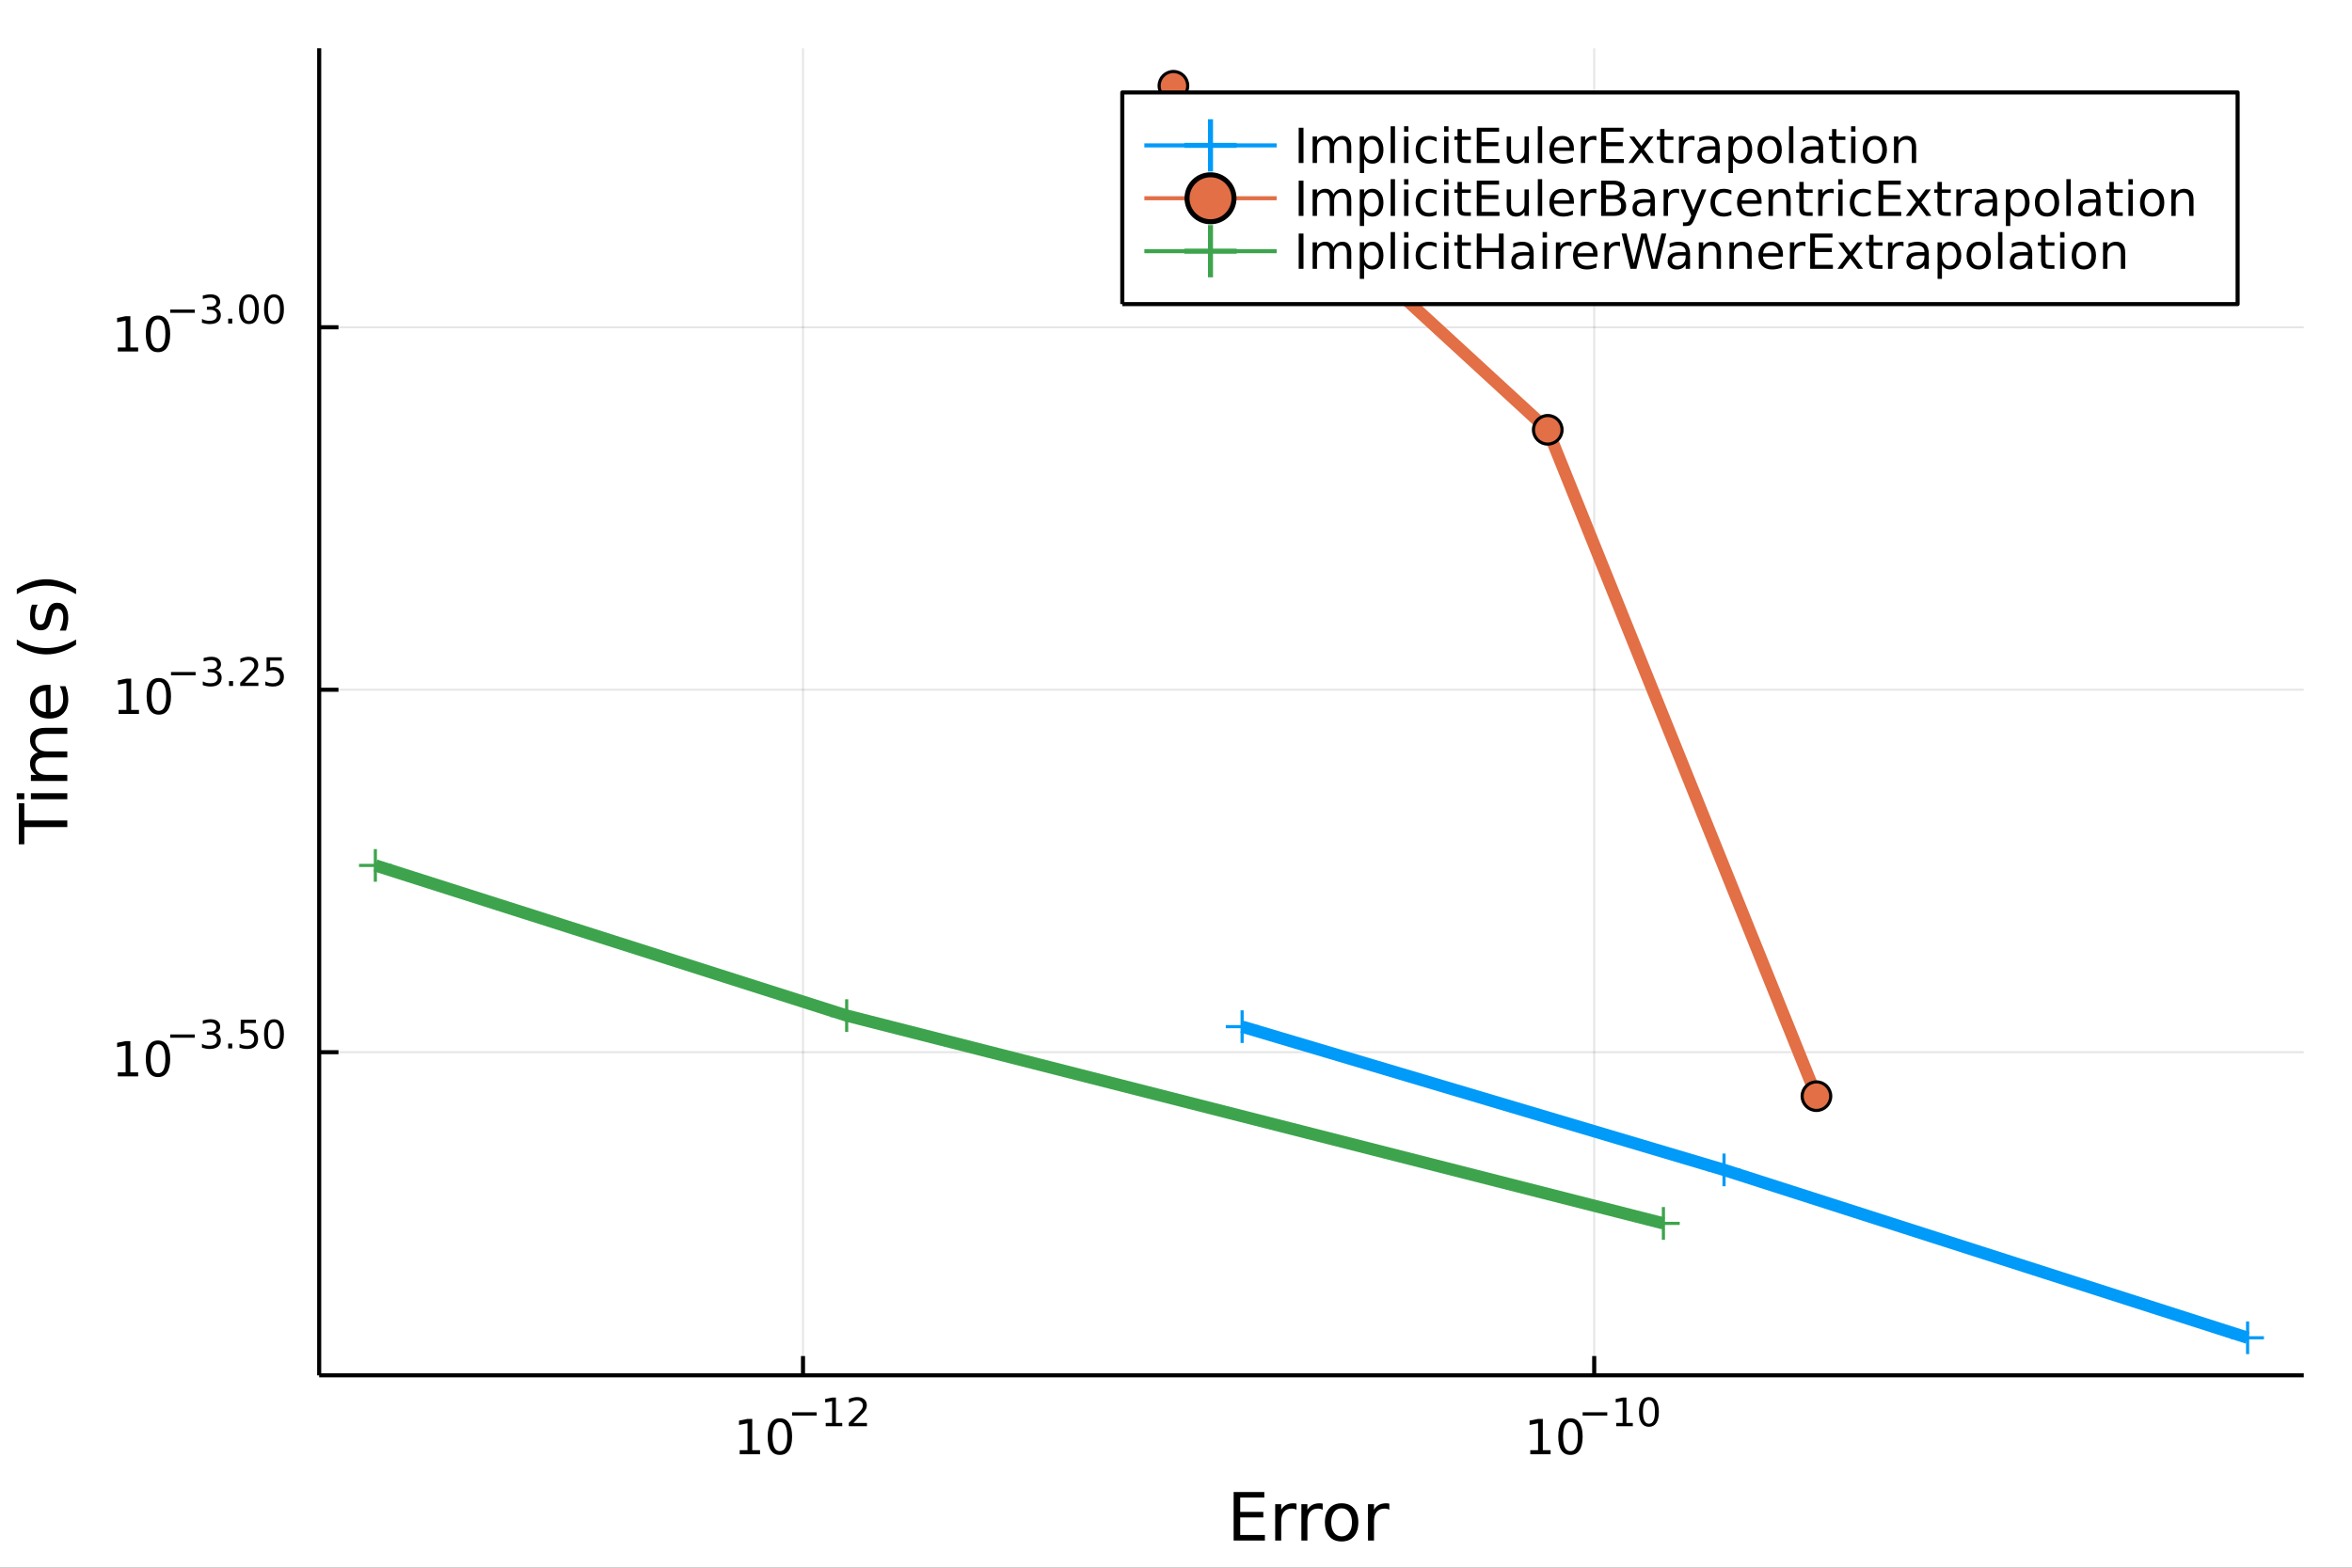 <?xml version="1.0" encoding="utf-8"?>
<svg xmlns="http://www.w3.org/2000/svg" xmlns:xlink="http://www.w3.org/1999/xlink" width="576" height="384" viewBox="0 0 2304 1536">
<rect x="0" y="0" width="2304" height="1536" fill="#333333" stroke="none"/>
<defs>
  <clipPath id="clip040">
    <rect x="0" y="0" width="2304" height="1536"/>
  </clipPath>
</defs>
<path clip-path="url(#clip040)" d="
M0 1536 L2304 1536 L2304 0 L0 0  Z
  " fill="#ffffff" fill-rule="evenodd" fill-opacity="1"/>
<defs>
  <clipPath id="clip041">
    <rect x="460" y="0" width="1614" height="1536"/>
  </clipPath>
</defs>
<path clip-path="url(#clip040)" d="
M312.666 1347.54 L2256.76 1347.54 L2256.76 47.244 L312.666 47.244  Z
  " fill="#ffffff" fill-rule="evenodd" fill-opacity="1"/>
<defs>
  <clipPath id="clip042">
    <rect x="312" y="47" width="1945" height="1301"/>
  </clipPath>
</defs>
<polyline clip-path="url(#clip042)" style="stroke:#000000; stroke-linecap:butt; stroke-linejoin:round; stroke-width:2; stroke-opacity:0.1; fill:none" points="
  786.611,1347.54 786.611,47.244 
  "/>
<polyline clip-path="url(#clip042)" style="stroke:#000000; stroke-linecap:butt; stroke-linejoin:round; stroke-width:2; stroke-opacity:0.1; fill:none" points="
  1561.68,1347.54 1561.68,47.244 
  "/>
<polyline clip-path="url(#clip040)" style="stroke:#000000; stroke-linecap:butt; stroke-linejoin:round; stroke-width:4; stroke-opacity:1; fill:none" points="
  312.666,1347.54 2256.76,1347.54 
  "/>
<polyline clip-path="url(#clip040)" style="stroke:#000000; stroke-linecap:butt; stroke-linejoin:round; stroke-width:4; stroke-opacity:1; fill:none" points="
  786.611,1347.54 786.611,1328.64 
  "/>
<polyline clip-path="url(#clip040)" style="stroke:#000000; stroke-linecap:butt; stroke-linejoin:round; stroke-width:4; stroke-opacity:1; fill:none" points="
  1561.68,1347.54 1561.68,1328.64 
  "/>
<path clip-path="url(#clip040)" d="M724.623 1420.89 L732.262 1420.89 L732.262 1394.53 L723.952 1396.19 L723.952 1391.94 L732.216 1390.27 L736.892 1390.27 L736.892 1420.89 L744.53 1420.89 L744.53 1424.83 L724.623 1424.83 L724.623 1420.89 Z" fill="#000000" fill-rule="evenodd" fill-opacity="1" /><path clip-path="url(#clip040)" d="M763.975 1393.35 Q760.364 1393.35 758.535 1396.91 Q756.729 1400.45 756.729 1407.58 Q756.729 1414.69 758.535 1418.25 Q760.364 1421.8 763.975 1421.8 Q767.609 1421.8 769.415 1418.25 Q771.243 1414.69 771.243 1407.58 Q771.243 1400.45 769.415 1396.91 Q767.609 1393.35 763.975 1393.35 M763.975 1389.64 Q769.785 1389.64 772.84 1394.25 Q775.919 1398.83 775.919 1407.58 Q775.919 1416.31 772.84 1420.92 Q769.785 1425.5 763.975 1425.5 Q758.165 1425.5 755.086 1420.92 Q752.03 1416.31 752.03 1407.58 Q752.03 1398.83 755.086 1394.25 Q758.165 1389.64 763.975 1389.64 Z" fill="#000000" fill-rule="evenodd" fill-opacity="1" /><path clip-path="url(#clip040)" d="M775.919 1383.74 L800.031 1383.74 L800.031 1386.94 L775.919 1386.94 L775.919 1383.74 Z" fill="#000000" fill-rule="evenodd" fill-opacity="1" /><path clip-path="url(#clip040)" d="M808.889 1394.22 L815.096 1394.22 L815.096 1372.8 L808.344 1374.15 L808.344 1370.69 L815.058 1369.34 L818.857 1369.34 L818.857 1394.22 L825.064 1394.22 L825.064 1397.42 L808.889 1397.42 L808.889 1394.22 Z" fill="#000000" fill-rule="evenodd" fill-opacity="1" /><path clip-path="url(#clip040)" d="M836.01 1394.22 L849.269 1394.22 L849.269 1397.42 L831.44 1397.42 L831.44 1394.22 Q833.603 1391.98 837.326 1388.22 Q841.069 1384.44 842.028 1383.35 Q843.853 1381.3 844.567 1379.89 Q845.301 1378.46 845.301 1377.09 Q845.301 1374.85 843.721 1373.44 Q842.16 1372.03 839.64 1372.03 Q837.853 1372.03 835.859 1372.65 Q833.885 1373.27 831.628 1374.53 L831.628 1370.69 Q833.922 1369.77 835.916 1369.3 Q837.91 1368.83 839.565 1368.83 Q843.928 1368.83 846.523 1371.01 Q849.119 1373.19 849.119 1376.84 Q849.119 1378.57 848.461 1380.13 Q847.821 1381.68 846.11 1383.78 Q845.64 1384.33 843.119 1386.94 Q840.599 1389.54 836.01 1394.22 Z" fill="#000000" fill-rule="evenodd" fill-opacity="1" /><path clip-path="url(#clip040)" d="M1499.05 1420.89 L1506.69 1420.89 L1506.69 1394.53 L1498.38 1396.19 L1498.38 1391.94 L1506.64 1390.27 L1511.32 1390.27 L1511.32 1420.89 L1518.96 1420.89 L1518.96 1424.83 L1499.05 1424.83 L1499.05 1420.89 Z" fill="#000000" fill-rule="evenodd" fill-opacity="1" /><path clip-path="url(#clip040)" d="M1538.4 1393.35 Q1534.79 1393.35 1532.96 1396.91 Q1531.15 1400.45 1531.15 1407.58 Q1531.15 1414.69 1532.96 1418.25 Q1534.79 1421.8 1538.4 1421.8 Q1542.03 1421.8 1543.84 1418.25 Q1545.67 1414.69 1545.67 1407.58 Q1545.67 1400.45 1543.84 1396.91 Q1542.03 1393.35 1538.4 1393.35 M1538.4 1389.64 Q1544.21 1389.64 1547.27 1394.25 Q1550.34 1398.83 1550.34 1407.58 Q1550.34 1416.31 1547.27 1420.92 Q1544.21 1425.5 1538.4 1425.5 Q1532.59 1425.5 1529.51 1420.92 Q1526.46 1416.31 1526.46 1407.58 Q1526.46 1398.83 1529.51 1394.25 Q1532.59 1389.64 1538.4 1389.64 Z" fill="#000000" fill-rule="evenodd" fill-opacity="1" /><path clip-path="url(#clip040)" d="M1550.34 1383.74 L1574.46 1383.74 L1574.46 1386.94 L1550.34 1386.94 L1550.34 1383.74 Z" fill="#000000" fill-rule="evenodd" fill-opacity="1" /><path clip-path="url(#clip040)" d="M1583.31 1394.22 L1589.52 1394.22 L1589.52 1372.8 L1582.77 1374.15 L1582.77 1370.69 L1589.48 1369.34 L1593.28 1369.34 L1593.28 1394.22 L1599.49 1394.22 L1599.49 1397.42 L1583.31 1397.42 L1583.31 1394.22 Z" fill="#000000" fill-rule="evenodd" fill-opacity="1" /><path clip-path="url(#clip040)" d="M1615.29 1371.84 Q1612.35 1371.84 1610.87 1374.74 Q1609.4 1377.61 1609.4 1383.41 Q1609.4 1389.18 1610.87 1392.08 Q1612.35 1394.95 1615.29 1394.95 Q1618.24 1394.95 1619.71 1392.08 Q1621.19 1389.18 1621.19 1383.41 Q1621.19 1377.61 1619.71 1374.74 Q1618.24 1371.84 1615.29 1371.84 M1615.29 1368.83 Q1620.01 1368.83 1622.49 1372.57 Q1624.99 1376.3 1624.99 1383.41 Q1624.99 1390.5 1622.49 1394.24 Q1620.01 1397.96 1615.29 1397.96 Q1610.57 1397.96 1608.06 1394.24 Q1605.58 1390.5 1605.58 1383.41 Q1605.58 1376.3 1608.06 1372.57 Q1610.57 1368.83 1615.29 1368.83 Z" fill="#000000" fill-rule="evenodd" fill-opacity="1" /><path clip-path="url(#clip040)" d="M1208.47 1461.87 L1238.51 1461.87 L1238.51 1467.28 L1214.9 1467.28 L1214.9 1481.34 L1237.53 1481.34 L1237.53 1486.76 L1214.9 1486.76 L1214.9 1503.97 L1239.08 1503.97 L1239.08 1509.39 L1208.47 1509.39 L1208.47 1461.87 Z" fill="#000000" fill-rule="evenodd" fill-opacity="1" /><path clip-path="url(#clip040)" d="M1270.05 1479.21 Q1269.07 1478.64 1267.89 1478.38 Q1266.74 1478.1 1265.34 1478.1 Q1260.38 1478.1 1257.7 1481.34 Q1255.06 1484.56 1255.06 1490.61 L1255.06 1509.39 L1249.17 1509.39 L1249.17 1473.74 L1255.06 1473.74 L1255.06 1479.28 Q1256.91 1476.03 1259.87 1474.47 Q1262.83 1472.88 1267.06 1472.88 Q1267.67 1472.88 1268.4 1472.97 Q1269.13 1473.04 1270.02 1473.2 L1270.05 1479.21 Z" fill="#000000" fill-rule="evenodd" fill-opacity="1" /><path clip-path="url(#clip040)" d="M1295.71 1479.21 Q1294.72 1478.64 1293.54 1478.38 Q1292.4 1478.1 1291 1478.1 Q1286.03 1478.1 1283.36 1481.34 Q1280.72 1484.56 1280.72 1490.61 L1280.72 1509.39 L1274.83 1509.39 L1274.83 1473.74 L1280.72 1473.74 L1280.72 1479.28 Q1282.56 1476.03 1285.52 1474.47 Q1288.48 1472.88 1292.72 1472.88 Q1293.32 1472.88 1294.05 1472.97 Q1294.78 1473.04 1295.68 1473.2 L1295.71 1479.21 Z" fill="#000000" fill-rule="evenodd" fill-opacity="1" /><path clip-path="url(#clip040)" d="M1314.23 1477.84 Q1309.52 1477.84 1306.78 1481.54 Q1304.05 1485.2 1304.05 1491.59 Q1304.05 1497.99 1306.75 1501.68 Q1309.49 1505.34 1314.23 1505.34 Q1318.91 1505.34 1321.65 1501.65 Q1324.39 1497.96 1324.39 1491.59 Q1324.39 1485.26 1321.65 1481.57 Q1318.91 1477.84 1314.23 1477.84 M1314.23 1472.88 Q1321.87 1472.88 1326.23 1477.84 Q1330.59 1482.81 1330.59 1491.59 Q1330.59 1500.35 1326.23 1505.34 Q1321.87 1510.31 1314.23 1510.31 Q1306.56 1510.31 1302.2 1505.34 Q1297.87 1500.35 1297.87 1491.59 Q1297.87 1482.81 1302.2 1477.84 Q1306.56 1472.88 1314.23 1472.88 Z" fill="#000000" fill-rule="evenodd" fill-opacity="1" /><path clip-path="url(#clip040)" d="M1360.96 1479.21 Q1359.97 1478.64 1358.79 1478.38 Q1357.65 1478.1 1356.25 1478.1 Q1351.28 1478.1 1348.61 1481.34 Q1345.96 1484.56 1345.96 1490.61 L1345.96 1509.39 L1340.08 1509.39 L1340.08 1473.74 L1345.96 1473.74 L1345.96 1479.28 Q1347.81 1476.03 1350.77 1474.47 Q1353.73 1472.88 1357.96 1472.88 Q1358.57 1472.88 1359.3 1472.97 Q1360.03 1473.04 1360.92 1473.2 L1360.96 1479.21 Z" fill="#000000" fill-rule="evenodd" fill-opacity="1" /><polyline clip-path="url(#clip042)" style="stroke:#000000; stroke-linecap:butt; stroke-linejoin:round; stroke-width:2; stroke-opacity:0.1; fill:none" points="
  312.666,1030.92 2256.76,1030.92 
  "/>
<polyline clip-path="url(#clip042)" style="stroke:#000000; stroke-linecap:butt; stroke-linejoin:round; stroke-width:2; stroke-opacity:0.1; fill:none" points="
  312.666,675.787 2256.76,675.787 
  "/>
<polyline clip-path="url(#clip042)" style="stroke:#000000; stroke-linecap:butt; stroke-linejoin:round; stroke-width:2; stroke-opacity:0.1; fill:none" points="
  312.666,320.658 2256.76,320.658 
  "/>
<polyline clip-path="url(#clip040)" style="stroke:#000000; stroke-linecap:butt; stroke-linejoin:round; stroke-width:4; stroke-opacity:1; fill:none" points="
  312.666,1347.54 312.666,47.244 
  "/>
<polyline clip-path="url(#clip040)" style="stroke:#000000; stroke-linecap:butt; stroke-linejoin:round; stroke-width:4; stroke-opacity:1; fill:none" points="
  312.666,1030.92 331.564,1030.92 
  "/>
<polyline clip-path="url(#clip040)" style="stroke:#000000; stroke-linecap:butt; stroke-linejoin:round; stroke-width:4; stroke-opacity:1; fill:none" points="
  312.666,675.787 331.564,675.787 
  "/>
<polyline clip-path="url(#clip040)" style="stroke:#000000; stroke-linecap:butt; stroke-linejoin:round; stroke-width:4; stroke-opacity:1; fill:none" points="
  312.666,320.658 331.564,320.658 
  "/>
<path clip-path="url(#clip040)" d="M115.411 1050.71 L123.05 1050.71 L123.05 1024.34 L114.74 1026.01 L114.74 1021.75 L123.004 1020.08 L127.68 1020.08 L127.68 1050.71 L135.319 1050.71 L135.319 1054.64 L115.411 1054.64 L115.411 1050.71 Z" fill="#000000" fill-rule="evenodd" fill-opacity="1" /><path clip-path="url(#clip040)" d="M154.763 1023.16 Q151.152 1023.16 149.323 1026.73 Q147.518 1030.27 147.518 1037.4 Q147.518 1044.51 149.323 1048.07 Q151.152 1051.61 154.763 1051.61 Q158.397 1051.61 160.203 1048.07 Q162.032 1044.51 162.032 1037.4 Q162.032 1030.27 160.203 1026.73 Q158.397 1023.16 154.763 1023.16 M154.763 1019.46 Q160.573 1019.46 163.629 1024.07 Q166.707 1028.65 166.707 1037.4 Q166.707 1046.13 163.629 1050.73 Q160.573 1055.32 154.763 1055.32 Q148.953 1055.32 145.874 1050.73 Q142.819 1046.13 142.819 1037.4 Q142.819 1028.65 145.874 1024.07 Q148.953 1019.46 154.763 1019.46 Z" fill="#000000" fill-rule="evenodd" fill-opacity="1" /><path clip-path="url(#clip040)" d="M166.707 1013.56 L190.819 1013.56 L190.819 1016.76 L166.707 1016.76 L166.707 1013.56 Z" fill="#000000" fill-rule="evenodd" fill-opacity="1" /><path clip-path="url(#clip040)" d="M210.53 1012.09 Q213.257 1012.68 214.78 1014.52 Q216.322 1016.36 216.322 1019.07 Q216.322 1023.23 213.464 1025.5 Q210.605 1027.78 205.339 1027.78 Q203.571 1027.78 201.69 1027.42 Q199.828 1027.08 197.834 1026.39 L197.834 1022.72 Q199.414 1023.64 201.295 1024.11 Q203.176 1024.58 205.226 1024.58 Q208.799 1024.58 210.661 1023.17 Q212.542 1021.76 212.542 1019.07 Q212.542 1016.59 210.793 1015.2 Q209.063 1013.79 205.959 1013.79 L202.687 1013.79 L202.687 1010.66 L206.11 1010.66 Q208.912 1010.66 210.398 1009.56 Q211.884 1008.43 211.884 1006.32 Q211.884 1004.16 210.341 1003.01 Q208.818 1001.84 205.959 1001.84 Q204.398 1001.84 202.612 1002.18 Q200.825 1002.52 198.681 1003.24 L198.681 999.85 Q200.844 999.249 202.724 998.948 Q204.624 998.647 206.298 998.647 Q210.624 998.647 213.144 1000.62 Q215.664 1002.58 215.664 1005.93 Q215.664 1008.26 214.329 1009.87 Q212.993 1011.47 210.53 1012.09 Z" fill="#000000" fill-rule="evenodd" fill-opacity="1" /><path clip-path="url(#clip040)" d="M223.526 1022.46 L227.494 1022.46 L227.494 1027.23 L223.526 1027.23 L223.526 1022.46 Z" fill="#000000" fill-rule="evenodd" fill-opacity="1" /><path clip-path="url(#clip040)" d="M235.807 999.154 L250.722 999.154 L250.722 1002.35 L239.287 1002.35 L239.287 1009.24 Q240.114 1008.95 240.942 1008.82 Q241.769 1008.67 242.597 1008.67 Q247.299 1008.67 250.045 1011.25 Q252.791 1013.82 252.791 1018.23 Q252.791 1022.76 249.969 1025.28 Q247.148 1027.78 242.014 1027.78 Q240.246 1027.78 238.403 1027.48 Q236.578 1027.18 234.622 1026.58 L234.622 1022.76 Q236.315 1023.68 238.121 1024.13 Q239.926 1024.58 241.939 1024.58 Q245.192 1024.58 247.092 1022.87 Q248.991 1021.16 248.991 1018.23 Q248.991 1015.29 247.092 1013.58 Q245.192 1011.87 241.939 1011.87 Q240.415 1011.87 238.892 1012.21 Q237.387 1012.55 235.807 1013.26 L235.807 999.154 Z" fill="#000000" fill-rule="evenodd" fill-opacity="1" /><path clip-path="url(#clip040)" d="M268.401 1001.66 Q265.467 1001.66 263.981 1004.55 Q262.514 1007.43 262.514 1013.22 Q262.514 1019 263.981 1021.89 Q265.467 1024.77 268.401 1024.77 Q271.354 1024.77 272.821 1021.89 Q274.307 1019 274.307 1013.22 Q274.307 1007.43 272.821 1004.55 Q271.354 1001.66 268.401 1001.66 M268.401 998.647 Q273.122 998.647 275.604 1002.39 Q278.106 1006.11 278.106 1013.22 Q278.106 1020.31 275.604 1024.06 Q273.122 1027.78 268.401 1027.78 Q263.68 1027.78 261.179 1024.06 Q258.696 1020.31 258.696 1013.22 Q258.696 1006.11 261.179 1002.39 Q263.68 998.647 268.401 998.647 Z" fill="#000000" fill-rule="evenodd" fill-opacity="1" /><path clip-path="url(#clip040)" d="M116.22 695.58 L123.859 695.58 L123.859 669.214 L115.549 670.881 L115.549 666.622 L123.813 664.955 L128.489 664.955 L128.489 695.58 L136.127 695.58 L136.127 699.515 L116.22 699.515 L116.22 695.58 Z" fill="#000000" fill-rule="evenodd" fill-opacity="1" /><path clip-path="url(#clip040)" d="M155.572 668.034 Q151.961 668.034 150.132 671.599 Q148.326 675.14 148.326 682.27 Q148.326 689.376 150.132 692.941 Q151.961 696.483 155.572 696.483 Q159.206 696.483 161.012 692.941 Q162.84 689.376 162.84 682.27 Q162.84 675.14 161.012 671.599 Q159.206 668.034 155.572 668.034 M155.572 664.33 Q161.382 664.33 164.438 668.936 Q167.516 673.52 167.516 682.27 Q167.516 690.997 164.438 695.603 Q161.382 700.186 155.572 700.186 Q149.762 700.186 146.683 695.603 Q143.627 690.997 143.627 682.27 Q143.627 673.52 146.683 668.936 Q149.762 664.33 155.572 664.33 Z" fill="#000000" fill-rule="evenodd" fill-opacity="1" /><path clip-path="url(#clip040)" d="M167.516 658.431 L191.628 658.431 L191.628 661.629 L167.516 661.629 L167.516 658.431 Z" fill="#000000" fill-rule="evenodd" fill-opacity="1" /><path clip-path="url(#clip040)" d="M211.338 656.964 Q214.065 657.547 215.589 659.391 Q217.131 661.234 217.131 663.942 Q217.131 668.099 214.272 670.374 Q211.414 672.65 206.147 672.65 Q204.379 672.65 202.499 672.293 Q200.637 671.954 198.643 671.258 L198.643 667.591 Q200.223 668.512 202.104 668.983 Q203.984 669.453 206.035 669.453 Q209.608 669.453 211.47 668.042 Q213.351 666.632 213.351 663.942 Q213.351 661.459 211.602 660.068 Q209.871 658.657 206.768 658.657 L203.495 658.657 L203.495 655.535 L206.918 655.535 Q209.721 655.535 211.207 654.425 Q212.692 653.297 212.692 651.19 Q212.692 649.027 211.15 647.88 Q209.627 646.714 206.768 646.714 Q205.207 646.714 203.42 647.053 Q201.633 647.391 199.489 648.106 L199.489 644.721 Q201.652 644.119 203.533 643.818 Q205.433 643.517 207.107 643.517 Q211.432 643.517 213.953 645.492 Q216.473 647.448 216.473 650.795 Q216.473 653.128 215.137 654.745 Q213.802 656.344 211.338 656.964 Z" fill="#000000" fill-rule="evenodd" fill-opacity="1" /><path clip-path="url(#clip040)" d="M224.334 667.327 L228.303 667.327 L228.303 672.105 L224.334 672.105 L224.334 667.327 Z" fill="#000000" fill-rule="evenodd" fill-opacity="1" /><path clip-path="url(#clip040)" d="M239.851 668.907 L253.11 668.907 L253.11 672.105 L235.281 672.105 L235.281 668.907 Q237.443 666.669 241.167 662.908 Q244.91 659.127 245.869 658.036 Q247.694 655.986 248.408 654.576 Q249.142 653.146 249.142 651.773 Q249.142 649.535 247.562 648.125 Q246.001 646.714 243.481 646.714 Q241.694 646.714 239.7 647.335 Q237.726 647.955 235.469 649.216 L235.469 645.379 Q237.763 644.457 239.757 643.987 Q241.75 643.517 243.406 643.517 Q247.769 643.517 250.364 645.699 Q252.96 647.88 252.96 651.529 Q252.96 653.259 252.302 654.82 Q251.662 656.363 249.951 658.469 Q249.48 659.014 246.96 661.629 Q244.44 664.224 239.851 668.907 Z" fill="#000000" fill-rule="evenodd" fill-opacity="1" /><path clip-path="url(#clip040)" d="M261.122 644.025 L276.037 644.025 L276.037 647.222 L264.602 647.222 L264.602 654.106 Q265.429 653.823 266.257 653.692 Q267.085 653.541 267.912 653.541 Q272.614 653.541 275.36 656.118 Q278.106 658.695 278.106 663.096 Q278.106 667.628 275.285 670.149 Q272.464 672.65 267.329 672.65 Q265.561 672.65 263.718 672.349 Q261.894 672.048 259.938 671.446 L259.938 667.628 Q261.63 668.55 263.436 669.001 Q265.241 669.453 267.254 669.453 Q270.508 669.453 272.407 667.741 Q274.307 666.03 274.307 663.096 Q274.307 660.162 272.407 658.45 Q270.508 656.739 267.254 656.739 Q265.73 656.739 264.207 657.077 Q262.702 657.416 261.122 658.13 L261.122 644.025 Z" fill="#000000" fill-rule="evenodd" fill-opacity="1" /><path clip-path="url(#clip040)" d="M115.411 340.45 L123.05 340.45 L123.05 314.084 L114.74 315.751 L114.74 311.492 L123.004 309.825 L127.68 309.825 L127.68 340.45 L135.319 340.45 L135.319 344.385 L115.411 344.385 L115.411 340.45 Z" fill="#000000" fill-rule="evenodd" fill-opacity="1" /><path clip-path="url(#clip040)" d="M154.763 312.904 Q151.152 312.904 149.323 316.469 Q147.518 320.01 147.518 327.14 Q147.518 334.246 149.323 337.811 Q151.152 341.353 154.763 341.353 Q158.397 341.353 160.203 337.811 Q162.032 334.246 162.032 327.14 Q162.032 320.01 160.203 316.469 Q158.397 312.904 154.763 312.904 M154.763 309.2 Q160.573 309.2 163.629 313.807 Q166.707 318.39 166.707 327.14 Q166.707 335.867 163.629 340.473 Q160.573 345.056 154.763 345.056 Q148.953 345.056 145.874 340.473 Q142.819 335.867 142.819 327.14 Q142.819 318.39 145.874 313.807 Q148.953 309.2 154.763 309.2 Z" fill="#000000" fill-rule="evenodd" fill-opacity="1" /><path clip-path="url(#clip040)" d="M166.707 303.302 L190.819 303.302 L190.819 306.499 L166.707 306.499 L166.707 303.302 Z" fill="#000000" fill-rule="evenodd" fill-opacity="1" /><path clip-path="url(#clip040)" d="M210.53 301.835 Q213.257 302.418 214.78 304.261 Q216.322 306.104 216.322 308.812 Q216.322 312.969 213.464 315.244 Q210.605 317.52 205.339 317.52 Q203.571 317.52 201.69 317.163 Q199.828 316.824 197.834 316.128 L197.834 312.461 Q199.414 313.382 201.295 313.853 Q203.176 314.323 205.226 314.323 Q208.799 314.323 210.661 312.912 Q212.542 311.502 212.542 308.812 Q212.542 306.33 210.793 304.938 Q209.063 303.527 205.959 303.527 L202.687 303.527 L202.687 300.405 L206.11 300.405 Q208.912 300.405 210.398 299.295 Q211.884 298.167 211.884 296.061 Q211.884 293.898 210.341 292.75 Q208.818 291.584 205.959 291.584 Q204.398 291.584 202.612 291.923 Q200.825 292.261 198.681 292.976 L198.681 289.591 Q200.844 288.989 202.724 288.688 Q204.624 288.387 206.298 288.387 Q210.624 288.387 213.144 290.362 Q215.664 292.318 215.664 295.666 Q215.664 297.998 214.329 299.615 Q212.993 301.214 210.53 301.835 Z" fill="#000000" fill-rule="evenodd" fill-opacity="1" /><path clip-path="url(#clip040)" d="M223.526 312.198 L227.494 312.198 L227.494 316.975 L223.526 316.975 L223.526 312.198 Z" fill="#000000" fill-rule="evenodd" fill-opacity="1" /><path clip-path="url(#clip040)" d="M243.895 291.396 Q240.961 291.396 239.475 294.293 Q238.008 297.17 238.008 302.963 Q238.008 308.737 239.475 311.633 Q240.961 314.511 243.895 314.511 Q246.847 314.511 248.314 311.633 Q249.8 308.737 249.8 302.963 Q249.8 297.17 248.314 294.293 Q246.847 291.396 243.895 291.396 M243.895 288.387 Q248.615 288.387 251.098 292.13 Q253.599 295.854 253.599 302.963 Q253.599 310.053 251.098 313.796 Q248.615 317.52 243.895 317.52 Q239.174 317.52 236.672 313.796 Q234.19 310.053 234.19 302.963 Q234.19 295.854 236.672 292.13 Q239.174 288.387 243.895 288.387 Z" fill="#000000" fill-rule="evenodd" fill-opacity="1" /><path clip-path="url(#clip040)" d="M268.401 291.396 Q265.467 291.396 263.981 294.293 Q262.514 297.17 262.514 302.963 Q262.514 308.737 263.981 311.633 Q265.467 314.511 268.401 314.511 Q271.354 314.511 272.821 311.633 Q274.307 308.737 274.307 302.963 Q274.307 297.17 272.821 294.293 Q271.354 291.396 268.401 291.396 M268.401 288.387 Q273.122 288.387 275.604 292.13 Q278.106 295.854 278.106 302.963 Q278.106 310.053 275.604 313.796 Q273.122 317.52 268.401 317.52 Q263.68 317.52 261.179 313.796 Q258.696 310.053 258.696 302.963 Q258.696 295.854 261.179 292.13 Q263.68 288.387 268.401 288.387 Z" fill="#000000" fill-rule="evenodd" fill-opacity="1" /><path clip-path="url(#clip040)" d="M18.404 827.219 L18.404 787.02 L23.815 787.02 L23.815 803.889 L65.924 803.889 L65.924 810.35 L23.815 810.35 L23.815 827.219 L18.404 827.219 Z" fill="#000000" fill-rule="evenodd" fill-opacity="1" /><path clip-path="url(#clip040)" d="M30.276 783.073 L30.276 777.216 L65.924 777.216 L65.924 783.073 L30.276 783.073 M16.399 783.073 L16.399 777.216 L23.815 777.216 L23.815 783.073 L16.399 783.073 Z" fill="#000000" fill-rule="evenodd" fill-opacity="1" /><path clip-path="url(#clip040)" d="M37.119 737.208 Q33.173 735.012 31.295 731.956 Q29.417 728.901 29.417 724.763 Q29.417 719.193 33.332 716.169 Q37.215 713.145 44.408 713.145 L65.924 713.145 L65.924 719.034 L44.599 719.034 Q39.475 719.034 36.992 720.848 Q34.509 722.662 34.509 726.386 Q34.509 730.938 37.533 733.579 Q40.557 736.221 45.777 736.221 L65.924 736.221 L65.924 742.109 L44.599 742.109 Q39.443 742.109 36.992 743.924 Q34.509 745.738 34.509 749.526 Q34.509 754.013 37.565 756.655 Q40.589 759.297 45.777 759.297 L65.924 759.297 L65.924 765.185 L30.276 765.185 L30.276 759.297 L35.814 759.297 Q32.536 757.292 30.976 754.491 Q29.417 751.69 29.417 747.839 Q29.417 743.956 31.39 741.25 Q33.364 738.513 37.119 737.208 Z" fill="#000000" fill-rule="evenodd" fill-opacity="1" /><path clip-path="url(#clip040)" d="M46.636 670.973 L49.501 670.973 L49.501 697.9 Q55.548 697.518 58.731 694.271 Q61.882 690.993 61.882 685.168 Q61.882 681.794 61.054 678.643 Q60.227 675.461 58.572 672.341 L64.11 672.341 Q65.447 675.492 66.147 678.803 Q66.847 682.113 66.847 685.518 Q66.847 694.048 61.882 699.045 Q56.917 704.011 48.45 704.011 Q39.697 704.011 34.573 699.3 Q29.417 694.558 29.417 686.537 Q29.417 679.344 34.064 675.174 Q38.679 670.973 46.636 670.973 M44.917 676.829 Q40.111 676.893 37.247 679.535 Q34.382 682.145 34.382 686.473 Q34.382 691.375 37.151 694.335 Q39.92 697.263 44.949 697.709 L44.917 676.829 Z" fill="#000000" fill-rule="evenodd" fill-opacity="1" /><path clip-path="url(#clip040)" d="M16.463 626.572 Q23.783 630.837 30.945 632.906 Q38.106 634.975 45.458 634.975 Q52.811 634.975 60.036 632.906 Q67.229 630.805 74.518 626.572 L74.518 631.664 Q67.038 636.439 59.813 638.826 Q52.588 641.181 45.458 641.181 Q38.361 641.181 31.167 638.826 Q23.974 636.471 16.463 631.664 L16.463 626.572 Z" fill="#000000" fill-rule="evenodd" fill-opacity="1" /><path clip-path="url(#clip040)" d="M31.326 592.484 L36.865 592.484 Q35.592 594.966 34.955 597.64 Q34.318 600.313 34.318 603.178 Q34.318 607.538 35.655 609.735 Q36.992 611.899 39.666 611.899 Q41.703 611.899 42.88 610.339 Q44.026 608.78 45.077 604.069 L45.522 602.064 Q46.859 595.826 49.31 593.216 Q51.729 590.574 56.089 590.574 Q61.054 590.574 63.951 594.521 Q66.847 598.435 66.847 605.31 Q66.847 608.175 66.274 611.294 Q65.733 614.382 64.619 617.819 L58.572 617.819 Q60.259 614.573 61.118 611.422 Q61.946 608.27 61.946 605.183 Q61.946 601.045 60.545 598.817 Q59.113 596.589 56.535 596.589 Q54.148 596.589 52.874 598.213 Q51.601 599.804 50.424 605.247 L49.946 607.284 Q48.8 612.726 46.445 615.145 Q44.058 617.564 39.92 617.564 Q34.891 617.564 32.154 614 Q29.417 610.435 29.417 603.878 Q29.417 600.632 29.894 597.767 Q30.372 594.902 31.326 592.484 Z" fill="#000000" fill-rule="evenodd" fill-opacity="1" /><path clip-path="url(#clip040)" d="M16.463 582.171 L16.463 577.079 Q23.974 572.304 31.167 569.949 Q38.361 567.562 45.458 567.562 Q52.588 567.562 59.813 569.949 Q67.038 572.304 74.518 577.079 L74.518 582.171 Q67.229 577.938 60.036 575.869 Q52.811 573.768 45.458 573.768 Q38.106 573.768 30.945 575.869 Q23.783 577.938 16.463 582.171 Z" fill="#000000" fill-rule="evenodd" fill-opacity="1" /><polyline clip-path="url(#clip042)" style="stroke:#009af9; stroke-linecap:butt; stroke-linejoin:round; stroke-width:12; stroke-opacity:1; fill:none" points="
  2201.73,1310.74 1688.85,1146.25 1216.77,1005.9 
  "/>
<line clip-path="url(#clip042)" x1="2201.73" y1="1310.74" x2="2201.73" y2="1294.74" style="stroke:#009af9; stroke-width:3.072; stroke-opacity:1"/>
<line clip-path="url(#clip042)" x1="2201.73" y1="1310.74" x2="2185.73" y2="1310.74" style="stroke:#009af9; stroke-width:3.072; stroke-opacity:1"/>
<line clip-path="url(#clip042)" x1="2201.73" y1="1310.74" x2="2201.73" y2="1326.74" style="stroke:#009af9; stroke-width:3.072; stroke-opacity:1"/>
<line clip-path="url(#clip042)" x1="2201.73" y1="1310.74" x2="2217.73" y2="1310.74" style="stroke:#009af9; stroke-width:3.072; stroke-opacity:1"/>
<line clip-path="url(#clip042)" x1="1688.85" y1="1146.25" x2="1688.85" y2="1130.25" style="stroke:#009af9; stroke-width:3.072; stroke-opacity:1"/>
<line clip-path="url(#clip042)" x1="1688.85" y1="1146.25" x2="1672.85" y2="1146.25" style="stroke:#009af9; stroke-width:3.072; stroke-opacity:1"/>
<line clip-path="url(#clip042)" x1="1688.85" y1="1146.25" x2="1688.85" y2="1162.25" style="stroke:#009af9; stroke-width:3.072; stroke-opacity:1"/>
<line clip-path="url(#clip042)" x1="1688.85" y1="1146.25" x2="1704.85" y2="1146.25" style="stroke:#009af9; stroke-width:3.072; stroke-opacity:1"/>
<line clip-path="url(#clip042)" x1="1216.77" y1="1005.9" x2="1216.77" y2="989.902" style="stroke:#009af9; stroke-width:3.072; stroke-opacity:1"/>
<line clip-path="url(#clip042)" x1="1216.77" y1="1005.9" x2="1200.77" y2="1005.9" style="stroke:#009af9; stroke-width:3.072; stroke-opacity:1"/>
<line clip-path="url(#clip042)" x1="1216.77" y1="1005.9" x2="1216.77" y2="1021.9" style="stroke:#009af9; stroke-width:3.072; stroke-opacity:1"/>
<line clip-path="url(#clip042)" x1="1216.77" y1="1005.9" x2="1232.77" y2="1005.9" style="stroke:#009af9; stroke-width:3.072; stroke-opacity:1"/>
<polyline clip-path="url(#clip042)" style="stroke:#e26f46; stroke-linecap:butt; stroke-linejoin:round; stroke-width:12; stroke-opacity:1; fill:none" points="
  1779.36,1074.01 1516.17,421.14 1149.48,84.045 
  "/>
<circle clip-path="url(#clip042)" cx="1779.36" cy="1074.01" r="14" fill="#e26f46" fill-rule="evenodd" fill-opacity="1" stroke="#000000" stroke-opacity="1" stroke-width="3.072"/>
<circle clip-path="url(#clip042)" cx="1516.17" cy="421.14" r="14" fill="#e26f46" fill-rule="evenodd" fill-opacity="1" stroke="#000000" stroke-opacity="1" stroke-width="3.072"/>
<circle clip-path="url(#clip042)" cx="1149.48" cy="84.045" r="14" fill="#e26f46" fill-rule="evenodd" fill-opacity="1" stroke="#000000" stroke-opacity="1" stroke-width="3.072"/>
<polyline clip-path="url(#clip042)" style="stroke:#3da44d; stroke-linecap:butt; stroke-linejoin:round; stroke-width:12; stroke-opacity:1; fill:none" points="
  1629.46,1198.65 829.401,995.055 367.687,847.925 
  "/>
<line clip-path="url(#clip042)" x1="1629.46" y1="1198.65" x2="1629.46" y2="1182.65" style="stroke:#3da44d; stroke-width:3.072; stroke-opacity:1"/>
<line clip-path="url(#clip042)" x1="1629.46" y1="1198.65" x2="1613.46" y2="1198.65" style="stroke:#3da44d; stroke-width:3.072; stroke-opacity:1"/>
<line clip-path="url(#clip042)" x1="1629.46" y1="1198.65" x2="1629.46" y2="1214.65" style="stroke:#3da44d; stroke-width:3.072; stroke-opacity:1"/>
<line clip-path="url(#clip042)" x1="1629.46" y1="1198.65" x2="1645.46" y2="1198.65" style="stroke:#3da44d; stroke-width:3.072; stroke-opacity:1"/>
<line clip-path="url(#clip042)" x1="829.401" y1="995.055" x2="829.401" y2="979.055" style="stroke:#3da44d; stroke-width:3.072; stroke-opacity:1"/>
<line clip-path="url(#clip042)" x1="829.401" y1="995.055" x2="813.401" y2="995.055" style="stroke:#3da44d; stroke-width:3.072; stroke-opacity:1"/>
<line clip-path="url(#clip042)" x1="829.401" y1="995.055" x2="829.401" y2="1011.06" style="stroke:#3da44d; stroke-width:3.072; stroke-opacity:1"/>
<line clip-path="url(#clip042)" x1="829.401" y1="995.055" x2="845.401" y2="995.055" style="stroke:#3da44d; stroke-width:3.072; stroke-opacity:1"/>
<line clip-path="url(#clip042)" x1="367.687" y1="847.925" x2="367.687" y2="831.925" style="stroke:#3da44d; stroke-width:3.072; stroke-opacity:1"/>
<line clip-path="url(#clip042)" x1="367.687" y1="847.925" x2="351.687" y2="847.925" style="stroke:#3da44d; stroke-width:3.072; stroke-opacity:1"/>
<line clip-path="url(#clip042)" x1="367.687" y1="847.925" x2="367.687" y2="863.925" style="stroke:#3da44d; stroke-width:3.072; stroke-opacity:1"/>
<line clip-path="url(#clip042)" x1="367.687" y1="847.925" x2="383.687" y2="847.925" style="stroke:#3da44d; stroke-width:3.072; stroke-opacity:1"/>
<path clip-path="url(#clip040)" d="
M1099.4 297.947 L2191.95 297.947 L2191.95 90.587 L1099.4 90.587  Z
  " fill="#ffffff" fill-rule="evenodd" fill-opacity="1"/>
<polyline clip-path="url(#clip040)" style="stroke:#000000; stroke-linecap:butt; stroke-linejoin:round; stroke-width:4; stroke-opacity:1; fill:none" points="
  1099.4,297.947 2191.95,297.947 2191.95,90.587 1099.4,90.587 1099.4,297.947 
  "/>
<polyline clip-path="url(#clip040)" style="stroke:#009af9; stroke-linecap:butt; stroke-linejoin:round; stroke-width:4; stroke-opacity:1; fill:none" points="
  1121,142.427 1250.6,142.427 
  "/>
<line clip-path="url(#clip040)" x1="1185.8" y1="142.427" x2="1185.8" y2="116.827" style="stroke:#009af9; stroke-width:4.915; stroke-opacity:1"/>
<line clip-path="url(#clip040)" x1="1185.8" y1="142.427" x2="1160.2" y2="142.427" style="stroke:#009af9; stroke-width:4.915; stroke-opacity:1"/>
<line clip-path="url(#clip040)" x1="1185.8" y1="142.427" x2="1185.8" y2="168.027" style="stroke:#009af9; stroke-width:4.915; stroke-opacity:1"/>
<line clip-path="url(#clip040)" x1="1185.8" y1="142.427" x2="1211.4" y2="142.427" style="stroke:#009af9; stroke-width:4.915; stroke-opacity:1"/>
<path clip-path="url(#clip040)" d="M1272.2 125.147 L1276.88 125.147 L1276.88 159.707 L1272.2 159.707 L1272.2 125.147 Z" fill="#000000" fill-rule="evenodd" fill-opacity="1" /><path clip-path="url(#clip040)" d="M1306.19 138.758 Q1307.78 135.888 1310.01 134.522 Q1312.23 133.156 1315.24 133.156 Q1319.29 133.156 1321.49 136.004 Q1323.69 138.828 1323.69 144.059 L1323.69 159.707 L1319.4 159.707 L1319.4 144.198 Q1319.4 140.471 1318.08 138.666 Q1316.76 136.86 1314.06 136.86 Q1310.75 136.86 1308.82 139.059 Q1306.9 141.258 1306.9 145.054 L1306.9 159.707 L1302.62 159.707 L1302.62 144.198 Q1302.62 140.448 1301.3 138.666 Q1299.98 136.86 1297.23 136.86 Q1293.96 136.86 1292.04 139.082 Q1290.12 141.281 1290.12 145.054 L1290.12 159.707 L1285.84 159.707 L1285.84 133.781 L1290.12 133.781 L1290.12 137.809 Q1291.58 135.425 1293.62 134.291 Q1295.65 133.156 1298.45 133.156 Q1301.28 133.156 1303.25 134.592 Q1305.24 136.027 1306.19 138.758 Z" fill="#000000" fill-rule="evenodd" fill-opacity="1" /><path clip-path="url(#clip040)" d="M1336.3 155.818 L1336.3 169.568 L1332.02 169.568 L1332.02 133.781 L1336.3 133.781 L1336.3 137.717 Q1337.64 135.402 1339.68 134.291 Q1341.74 133.156 1344.59 133.156 Q1349.31 133.156 1352.25 136.906 Q1355.21 140.656 1355.21 146.767 Q1355.21 152.879 1352.25 156.628 Q1349.31 160.378 1344.59 160.378 Q1341.74 160.378 1339.68 159.267 Q1337.64 158.133 1336.3 155.818 M1350.79 146.767 Q1350.79 142.068 1348.85 139.406 Q1346.93 136.721 1343.55 136.721 Q1340.17 136.721 1338.22 139.406 Q1336.3 142.068 1336.3 146.767 Q1336.3 151.466 1338.22 154.152 Q1340.17 156.814 1343.55 156.814 Q1346.93 156.814 1348.85 154.152 Q1350.79 151.466 1350.79 146.767 Z" fill="#000000" fill-rule="evenodd" fill-opacity="1" /><path clip-path="url(#clip040)" d="M1362.27 123.689 L1366.53 123.689 L1366.53 159.707 L1362.27 159.707 L1362.27 123.689 Z" fill="#000000" fill-rule="evenodd" fill-opacity="1" /><path clip-path="url(#clip040)" d="M1375.44 133.781 L1379.7 133.781 L1379.7 159.707 L1375.44 159.707 L1375.44 133.781 M1375.44 123.689 L1379.7 123.689 L1379.7 129.082 L1375.44 129.082 L1375.44 123.689 Z" fill="#000000" fill-rule="evenodd" fill-opacity="1" /><path clip-path="url(#clip040)" d="M1407.27 134.777 L1407.27 138.758 Q1405.47 137.763 1403.64 137.277 Q1401.83 136.767 1399.98 136.767 Q1395.84 136.767 1393.55 139.406 Q1391.25 142.022 1391.25 146.767 Q1391.25 151.513 1393.55 154.152 Q1395.84 156.767 1399.98 156.767 Q1401.83 156.767 1403.64 156.281 Q1405.47 155.772 1407.27 154.777 L1407.27 158.712 Q1405.49 159.545 1403.57 159.962 Q1401.67 160.378 1399.52 160.378 Q1393.66 160.378 1390.21 156.698 Q1386.76 153.017 1386.76 146.767 Q1386.76 140.425 1390.24 136.791 Q1393.73 133.156 1399.8 133.156 Q1401.76 133.156 1403.64 133.573 Q1405.51 133.967 1407.27 134.777 Z" fill="#000000" fill-rule="evenodd" fill-opacity="1" /><path clip-path="url(#clip040)" d="M1414.68 133.781 L1418.94 133.781 L1418.94 159.707 L1414.68 159.707 L1414.68 133.781 M1414.68 123.689 L1418.94 123.689 L1418.94 129.082 L1414.68 129.082 L1414.68 123.689 Z" fill="#000000" fill-rule="evenodd" fill-opacity="1" /><path clip-path="url(#clip040)" d="M1432.06 126.42 L1432.06 133.781 L1440.84 133.781 L1440.84 137.092 L1432.06 137.092 L1432.06 151.166 Q1432.06 154.337 1432.92 155.24 Q1433.8 156.142 1436.46 156.142 L1440.84 156.142 L1440.84 159.707 L1436.46 159.707 Q1431.53 159.707 1429.66 157.878 Q1427.78 156.027 1427.78 151.166 L1427.78 137.092 L1424.66 137.092 L1424.66 133.781 L1427.78 133.781 L1427.78 126.42 L1432.06 126.42 Z" fill="#000000" fill-rule="evenodd" fill-opacity="1" /><path clip-path="url(#clip040)" d="M1446.63 125.147 L1468.48 125.147 L1468.48 129.082 L1451.3 129.082 L1451.3 139.314 L1467.76 139.314 L1467.76 143.249 L1451.3 143.249 L1451.3 155.772 L1468.89 155.772 L1468.89 159.707 L1446.63 159.707 L1446.63 125.147 Z" fill="#000000" fill-rule="evenodd" fill-opacity="1" /><path clip-path="url(#clip040)" d="M1475.95 149.476 L1475.95 133.781 L1480.21 133.781 L1480.21 149.314 Q1480.21 152.994 1481.65 154.846 Q1483.08 156.675 1485.95 156.675 Q1489.4 156.675 1491.39 154.476 Q1493.41 152.277 1493.41 148.48 L1493.41 133.781 L1497.67 133.781 L1497.67 159.707 L1493.41 159.707 L1493.41 155.726 Q1491.86 158.087 1489.8 159.244 Q1487.76 160.378 1485.05 160.378 Q1480.58 160.378 1478.27 157.601 Q1475.95 154.823 1475.95 149.476 M1486.67 133.156 L1486.67 133.156 Z" fill="#000000" fill-rule="evenodd" fill-opacity="1" /><path clip-path="url(#clip040)" d="M1506.44 123.689 L1510.7 123.689 L1510.7 159.707 L1506.44 159.707 L1506.44 123.689 Z" fill="#000000" fill-rule="evenodd" fill-opacity="1" /><path clip-path="url(#clip040)" d="M1541.79 145.679 L1541.79 147.763 L1522.2 147.763 Q1522.48 152.161 1524.84 154.476 Q1527.23 156.767 1531.46 156.767 Q1533.92 156.767 1536.21 156.166 Q1538.52 155.564 1540.79 154.36 L1540.79 158.388 Q1538.5 159.36 1536.09 159.869 Q1533.68 160.378 1531.21 160.378 Q1525 160.378 1521.37 156.767 Q1517.76 153.156 1517.76 146.999 Q1517.76 140.633 1521.18 136.906 Q1524.63 133.156 1530.47 133.156 Q1535.7 133.156 1538.73 136.536 Q1541.79 139.892 1541.79 145.679 M1537.53 144.429 Q1537.48 140.934 1535.56 138.851 Q1533.66 136.767 1530.51 136.767 Q1526.95 136.767 1524.8 138.781 Q1522.67 140.795 1522.34 144.453 L1537.53 144.429 Z" fill="#000000" fill-rule="evenodd" fill-opacity="1" /><path clip-path="url(#clip040)" d="M1563.8 137.763 Q1563.08 137.346 1562.23 137.161 Q1561.39 136.953 1560.37 136.953 Q1556.76 136.953 1554.82 139.314 Q1552.9 141.652 1552.9 146.05 L1552.9 159.707 L1548.62 159.707 L1548.62 133.781 L1552.9 133.781 L1552.9 137.809 Q1554.24 135.448 1556.39 134.314 Q1558.55 133.156 1561.62 133.156 Q1562.06 133.156 1562.6 133.226 Q1563.13 133.272 1563.78 133.388 L1563.8 137.763 Z" fill="#000000" fill-rule="evenodd" fill-opacity="1" /><path clip-path="url(#clip040)" d="M1568.45 125.147 L1590.3 125.147 L1590.3 129.082 L1573.13 129.082 L1573.13 139.314 L1589.59 139.314 L1589.59 143.249 L1573.13 143.249 L1573.13 155.772 L1590.72 155.772 L1590.72 159.707 L1568.45 159.707 L1568.45 125.147 Z" fill="#000000" fill-rule="evenodd" fill-opacity="1" /><path clip-path="url(#clip040)" d="M1619.77 133.781 L1610.4 146.397 L1620.26 159.707 L1615.24 159.707 L1607.69 149.522 L1600.14 159.707 L1595.12 159.707 L1605.19 146.142 L1595.98 133.781 L1601 133.781 L1607.87 143.017 L1614.75 133.781 L1619.77 133.781 Z" fill="#000000" fill-rule="evenodd" fill-opacity="1" /><path clip-path="url(#clip040)" d="M1630.49 126.42 L1630.49 133.781 L1639.26 133.781 L1639.26 137.092 L1630.49 137.092 L1630.49 151.166 Q1630.49 154.337 1631.35 155.24 Q1632.23 156.142 1634.89 156.142 L1639.26 156.142 L1639.26 159.707 L1634.89 159.707 Q1629.96 159.707 1628.08 157.878 Q1626.21 156.027 1626.21 151.166 L1626.21 137.092 L1623.08 137.092 L1623.08 133.781 L1626.21 133.781 L1626.21 126.42 L1630.49 126.42 Z" fill="#000000" fill-rule="evenodd" fill-opacity="1" /><path clip-path="url(#clip040)" d="M1659.89 137.763 Q1659.17 137.346 1658.31 137.161 Q1657.48 136.953 1656.46 136.953 Q1652.85 136.953 1650.91 139.314 Q1648.99 141.652 1648.99 146.05 L1648.99 159.707 L1644.7 159.707 L1644.7 133.781 L1648.99 133.781 L1648.99 137.809 Q1650.33 135.448 1652.48 134.314 Q1654.63 133.156 1657.71 133.156 Q1658.15 133.156 1658.68 133.226 Q1659.22 133.272 1659.86 133.388 L1659.89 137.763 Z" fill="#000000" fill-rule="evenodd" fill-opacity="1" /><path clip-path="url(#clip040)" d="M1676.14 146.675 Q1670.98 146.675 1668.98 147.855 Q1666.99 149.036 1666.99 151.883 Q1666.99 154.152 1668.48 155.494 Q1669.98 156.814 1672.55 156.814 Q1676.09 156.814 1678.22 154.314 Q1680.37 151.791 1680.37 147.624 L1680.37 146.675 L1676.14 146.675 M1684.63 144.916 L1684.63 159.707 L1680.37 159.707 L1680.37 155.772 Q1678.92 158.133 1676.74 159.267 Q1674.56 160.378 1671.42 160.378 Q1667.43 160.378 1665.07 158.156 Q1662.73 155.911 1662.73 152.161 Q1662.73 147.786 1665.65 145.564 Q1668.59 143.342 1674.4 143.342 L1680.37 143.342 L1680.37 142.925 Q1680.37 139.985 1678.43 138.388 Q1676.51 136.767 1673.01 136.767 Q1670.79 136.767 1668.68 137.3 Q1666.58 137.832 1664.63 138.897 L1664.63 134.962 Q1666.97 134.059 1669.17 133.619 Q1671.37 133.156 1673.45 133.156 Q1679.08 133.156 1681.86 136.073 Q1684.63 138.99 1684.63 144.916 Z" fill="#000000" fill-rule="evenodd" fill-opacity="1" /><path clip-path="url(#clip040)" d="M1697.53 155.818 L1697.53 169.568 L1693.24 169.568 L1693.24 133.781 L1697.53 133.781 L1697.53 137.717 Q1698.87 135.402 1700.91 134.291 Q1702.97 133.156 1705.81 133.156 Q1710.54 133.156 1713.48 136.906 Q1716.44 140.656 1716.44 146.767 Q1716.44 152.879 1713.48 156.628 Q1710.54 160.378 1705.81 160.378 Q1702.97 160.378 1700.91 159.267 Q1698.87 158.133 1697.53 155.818 M1712.02 146.767 Q1712.02 142.068 1710.07 139.406 Q1708.15 136.721 1704.77 136.721 Q1701.39 136.721 1699.45 139.406 Q1697.53 142.068 1697.53 146.767 Q1697.53 151.466 1699.45 154.152 Q1701.39 156.814 1704.77 156.814 Q1708.15 156.814 1710.07 154.152 Q1712.02 151.466 1712.02 146.767 Z" fill="#000000" fill-rule="evenodd" fill-opacity="1" /><path clip-path="url(#clip040)" d="M1733.54 136.767 Q1730.12 136.767 1728.13 139.453 Q1726.14 142.115 1726.14 146.767 Q1726.14 151.42 1728.11 154.105 Q1730.1 156.767 1733.54 156.767 Q1736.95 156.767 1738.94 154.082 Q1740.93 151.397 1740.93 146.767 Q1740.93 142.161 1738.94 139.476 Q1736.95 136.767 1733.54 136.767 M1733.54 133.156 Q1739.1 133.156 1742.27 136.767 Q1745.44 140.379 1745.44 146.767 Q1745.44 153.133 1742.27 156.767 Q1739.1 160.378 1733.54 160.378 Q1727.97 160.378 1724.79 156.767 Q1721.65 153.133 1721.65 146.767 Q1721.65 140.379 1724.79 136.767 Q1727.97 133.156 1733.54 133.156 Z" fill="#000000" fill-rule="evenodd" fill-opacity="1" /><path clip-path="url(#clip040)" d="M1752.5 123.689 L1756.76 123.689 L1756.76 159.707 L1752.5 159.707 L1752.5 123.689 Z" fill="#000000" fill-rule="evenodd" fill-opacity="1" /><path clip-path="url(#clip040)" d="M1777.46 146.675 Q1772.29 146.675 1770.3 147.855 Q1768.31 149.036 1768.31 151.883 Q1768.31 154.152 1769.79 155.494 Q1771.3 156.814 1773.87 156.814 Q1777.41 156.814 1779.54 154.314 Q1781.69 151.791 1781.69 147.624 L1781.69 146.675 L1777.46 146.675 M1785.95 144.916 L1785.95 159.707 L1781.69 159.707 L1781.69 155.772 Q1780.23 158.133 1778.06 159.267 Q1775.88 160.378 1772.73 160.378 Q1768.75 160.378 1766.39 158.156 Q1764.05 155.911 1764.05 152.161 Q1764.05 147.786 1766.97 145.564 Q1769.91 143.342 1775.72 143.342 L1781.69 143.342 L1781.69 142.925 Q1781.69 139.985 1779.75 138.388 Q1777.83 136.767 1774.33 136.767 Q1772.11 136.767 1770 137.3 Q1767.9 137.832 1765.95 138.897 L1765.95 134.962 Q1768.29 134.059 1770.49 133.619 Q1772.69 133.156 1774.77 133.156 Q1780.4 133.156 1783.17 136.073 Q1785.95 138.99 1785.95 144.916 Z" fill="#000000" fill-rule="evenodd" fill-opacity="1" /><path clip-path="url(#clip040)" d="M1798.94 126.42 L1798.94 133.781 L1807.71 133.781 L1807.71 137.092 L1798.94 137.092 L1798.94 151.166 Q1798.94 154.337 1799.79 155.24 Q1800.67 156.142 1803.34 156.142 L1807.71 156.142 L1807.71 159.707 L1803.34 159.707 Q1798.41 159.707 1796.53 157.878 Q1794.66 156.027 1794.66 151.166 L1794.66 137.092 L1791.53 137.092 L1791.53 133.781 L1794.66 133.781 L1794.66 126.42 L1798.94 126.42 Z" fill="#000000" fill-rule="evenodd" fill-opacity="1" /><path clip-path="url(#clip040)" d="M1813.31 133.781 L1817.57 133.781 L1817.57 159.707 L1813.31 159.707 L1813.31 133.781 M1813.31 123.689 L1817.57 123.689 L1817.57 129.082 L1813.31 129.082 L1813.31 123.689 Z" fill="#000000" fill-rule="evenodd" fill-opacity="1" /><path clip-path="url(#clip040)" d="M1836.53 136.767 Q1833.1 136.767 1831.11 139.453 Q1829.12 142.115 1829.12 146.767 Q1829.12 151.42 1831.09 154.105 Q1833.08 156.767 1836.53 156.767 Q1839.93 156.767 1841.92 154.082 Q1843.91 151.397 1843.91 146.767 Q1843.91 142.161 1841.92 139.476 Q1839.93 136.767 1836.53 136.767 M1836.53 133.156 Q1842.09 133.156 1845.26 136.767 Q1848.43 140.379 1848.43 146.767 Q1848.43 153.133 1845.26 156.767 Q1842.09 160.378 1836.53 160.378 Q1830.95 160.378 1827.78 156.767 Q1824.63 153.133 1824.63 146.767 Q1824.63 140.379 1827.78 136.767 Q1830.95 133.156 1836.53 133.156 Z" fill="#000000" fill-rule="evenodd" fill-opacity="1" /><path clip-path="url(#clip040)" d="M1877.04 144.059 L1877.04 159.707 L1872.78 159.707 L1872.78 144.198 Q1872.78 140.517 1871.34 138.689 Q1869.91 136.86 1867.04 136.86 Q1863.59 136.86 1861.6 139.059 Q1859.61 141.258 1859.61 145.054 L1859.61 159.707 L1855.33 159.707 L1855.33 133.781 L1859.61 133.781 L1859.61 137.809 Q1861.14 135.471 1863.2 134.314 Q1865.28 133.156 1867.99 133.156 Q1872.46 133.156 1874.75 135.934 Q1877.04 138.689 1877.04 144.059 Z" fill="#000000" fill-rule="evenodd" fill-opacity="1" /><polyline clip-path="url(#clip040)" style="stroke:#e26f46; stroke-linecap:butt; stroke-linejoin:round; stroke-width:4; stroke-opacity:1; fill:none" points="
  1121,194.267 1250.6,194.267 
  "/>
<circle clip-path="url(#clip040)" cx="1185.8" cy="194.267" r="23" fill="#e26f46" fill-rule="evenodd" fill-opacity="1" stroke="#000000" stroke-opacity="1" stroke-width="4.915"/>
<path clip-path="url(#clip040)" d="M1272.2 176.987 L1276.88 176.987 L1276.88 211.547 L1272.2 211.547 L1272.2 176.987 Z" fill="#000000" fill-rule="evenodd" fill-opacity="1" /><path clip-path="url(#clip040)" d="M1306.19 190.598 Q1307.78 187.728 1310.01 186.362 Q1312.23 184.996 1315.24 184.996 Q1319.29 184.996 1321.49 187.844 Q1323.69 190.668 1323.69 195.899 L1323.69 211.547 L1319.4 211.547 L1319.4 196.038 Q1319.4 192.311 1318.08 190.506 Q1316.76 188.7 1314.06 188.7 Q1310.75 188.7 1308.82 190.899 Q1306.9 193.098 1306.9 196.894 L1306.9 211.547 L1302.62 211.547 L1302.62 196.038 Q1302.62 192.288 1301.3 190.506 Q1299.98 188.7 1297.23 188.7 Q1293.96 188.7 1292.04 190.922 Q1290.12 193.121 1290.12 196.894 L1290.12 211.547 L1285.84 211.547 L1285.84 185.621 L1290.12 185.621 L1290.12 189.649 Q1291.58 187.265 1293.62 186.131 Q1295.65 184.996 1298.45 184.996 Q1301.28 184.996 1303.25 186.432 Q1305.24 187.867 1306.19 190.598 Z" fill="#000000" fill-rule="evenodd" fill-opacity="1" /><path clip-path="url(#clip040)" d="M1336.3 207.658 L1336.3 221.408 L1332.02 221.408 L1332.02 185.621 L1336.3 185.621 L1336.3 189.557 Q1337.64 187.242 1339.68 186.131 Q1341.74 184.996 1344.59 184.996 Q1349.31 184.996 1352.25 188.746 Q1355.21 192.496 1355.21 198.607 Q1355.21 204.719 1352.25 208.468 Q1349.31 212.218 1344.59 212.218 Q1341.74 212.218 1339.68 211.107 Q1337.64 209.973 1336.3 207.658 M1350.79 198.607 Q1350.79 193.908 1348.85 191.246 Q1346.93 188.561 1343.55 188.561 Q1340.17 188.561 1338.22 191.246 Q1336.3 193.908 1336.3 198.607 Q1336.3 203.306 1338.22 205.992 Q1340.17 208.654 1343.55 208.654 Q1346.93 208.654 1348.85 205.992 Q1350.79 203.306 1350.79 198.607 Z" fill="#000000" fill-rule="evenodd" fill-opacity="1" /><path clip-path="url(#clip040)" d="M1362.27 175.529 L1366.53 175.529 L1366.53 211.547 L1362.27 211.547 L1362.27 175.529 Z" fill="#000000" fill-rule="evenodd" fill-opacity="1" /><path clip-path="url(#clip040)" d="M1375.44 185.621 L1379.7 185.621 L1379.7 211.547 L1375.44 211.547 L1375.44 185.621 M1375.44 175.529 L1379.7 175.529 L1379.7 180.922 L1375.44 180.922 L1375.44 175.529 Z" fill="#000000" fill-rule="evenodd" fill-opacity="1" /><path clip-path="url(#clip040)" d="M1407.27 186.617 L1407.27 190.598 Q1405.47 189.603 1403.64 189.117 Q1401.83 188.607 1399.98 188.607 Q1395.84 188.607 1393.55 191.246 Q1391.25 193.862 1391.25 198.607 Q1391.25 203.353 1393.55 205.992 Q1395.84 208.607 1399.98 208.607 Q1401.83 208.607 1403.64 208.121 Q1405.47 207.612 1407.27 206.617 L1407.27 210.552 Q1405.49 211.385 1403.57 211.802 Q1401.67 212.218 1399.52 212.218 Q1393.66 212.218 1390.21 208.538 Q1386.76 204.857 1386.76 198.607 Q1386.76 192.265 1390.24 188.631 Q1393.73 184.996 1399.8 184.996 Q1401.76 184.996 1403.64 185.413 Q1405.51 185.807 1407.27 186.617 Z" fill="#000000" fill-rule="evenodd" fill-opacity="1" /><path clip-path="url(#clip040)" d="M1414.68 185.621 L1418.94 185.621 L1418.94 211.547 L1414.68 211.547 L1414.68 185.621 M1414.68 175.529 L1418.94 175.529 L1418.94 180.922 L1414.68 180.922 L1414.68 175.529 Z" fill="#000000" fill-rule="evenodd" fill-opacity="1" /><path clip-path="url(#clip040)" d="M1432.06 178.26 L1432.06 185.621 L1440.84 185.621 L1440.84 188.932 L1432.06 188.932 L1432.06 203.006 Q1432.06 206.177 1432.92 207.08 Q1433.8 207.982 1436.46 207.982 L1440.84 207.982 L1440.84 211.547 L1436.46 211.547 Q1431.53 211.547 1429.66 209.718 Q1427.78 207.867 1427.78 203.006 L1427.78 188.932 L1424.66 188.932 L1424.66 185.621 L1427.78 185.621 L1427.78 178.26 L1432.06 178.26 Z" fill="#000000" fill-rule="evenodd" fill-opacity="1" /><path clip-path="url(#clip040)" d="M1446.63 176.987 L1468.48 176.987 L1468.48 180.922 L1451.3 180.922 L1451.3 191.154 L1467.76 191.154 L1467.76 195.089 L1451.3 195.089 L1451.3 207.612 L1468.89 207.612 L1468.89 211.547 L1446.63 211.547 L1446.63 176.987 Z" fill="#000000" fill-rule="evenodd" fill-opacity="1" /><path clip-path="url(#clip040)" d="M1475.95 201.316 L1475.95 185.621 L1480.21 185.621 L1480.21 201.154 Q1480.21 204.834 1481.65 206.686 Q1483.08 208.515 1485.95 208.515 Q1489.4 208.515 1491.39 206.316 Q1493.41 204.117 1493.41 200.32 L1493.41 185.621 L1497.67 185.621 L1497.67 211.547 L1493.41 211.547 L1493.41 207.566 Q1491.86 209.927 1489.8 211.084 Q1487.76 212.218 1485.05 212.218 Q1480.58 212.218 1478.27 209.441 Q1475.95 206.663 1475.95 201.316 M1486.67 184.996 L1486.67 184.996 Z" fill="#000000" fill-rule="evenodd" fill-opacity="1" /><path clip-path="url(#clip040)" d="M1506.44 175.529 L1510.7 175.529 L1510.7 211.547 L1506.44 211.547 L1506.44 175.529 Z" fill="#000000" fill-rule="evenodd" fill-opacity="1" /><path clip-path="url(#clip040)" d="M1541.79 197.519 L1541.79 199.603 L1522.2 199.603 Q1522.48 204.001 1524.84 206.316 Q1527.23 208.607 1531.46 208.607 Q1533.92 208.607 1536.21 208.006 Q1538.52 207.404 1540.79 206.2 L1540.79 210.228 Q1538.5 211.2 1536.09 211.709 Q1533.68 212.218 1531.21 212.218 Q1525 212.218 1521.37 208.607 Q1517.76 204.996 1517.76 198.839 Q1517.76 192.473 1521.18 188.746 Q1524.63 184.996 1530.47 184.996 Q1535.7 184.996 1538.73 188.376 Q1541.79 191.732 1541.79 197.519 M1537.53 196.269 Q1537.48 192.774 1535.56 190.691 Q1533.66 188.607 1530.51 188.607 Q1526.95 188.607 1524.8 190.621 Q1522.67 192.635 1522.34 196.293 L1537.53 196.269 Z" fill="#000000" fill-rule="evenodd" fill-opacity="1" /><path clip-path="url(#clip040)" d="M1563.8 189.603 Q1563.08 189.186 1562.23 189.001 Q1561.39 188.793 1560.37 188.793 Q1556.76 188.793 1554.82 191.154 Q1552.9 193.492 1552.9 197.89 L1552.9 211.547 L1548.62 211.547 L1548.62 185.621 L1552.9 185.621 L1552.9 189.649 Q1554.24 187.288 1556.39 186.154 Q1558.55 184.996 1561.62 184.996 Q1562.06 184.996 1562.6 185.066 Q1563.13 185.112 1563.78 185.228 L1563.8 189.603 Z" fill="#000000" fill-rule="evenodd" fill-opacity="1" /><path clip-path="url(#clip040)" d="M1573.13 195.043 L1573.13 207.705 L1580.63 207.705 Q1584.4 207.705 1586.21 206.154 Q1588.04 204.58 1588.04 201.362 Q1588.04 198.121 1586.21 196.594 Q1584.4 195.043 1580.63 195.043 L1573.13 195.043 M1573.13 180.83 L1573.13 191.246 L1580.05 191.246 Q1583.48 191.246 1585.14 189.973 Q1586.83 188.677 1586.83 186.038 Q1586.83 183.422 1585.14 182.126 Q1583.48 180.83 1580.05 180.83 L1573.13 180.83 M1568.45 176.987 L1580.4 176.987 Q1585.74 176.987 1588.64 179.209 Q1591.53 181.432 1591.53 185.529 Q1591.53 188.7 1590.05 190.575 Q1588.57 192.45 1585.7 192.913 Q1589.15 193.654 1591.05 196.015 Q1592.97 198.353 1592.97 201.871 Q1592.97 206.501 1589.82 209.024 Q1586.67 211.547 1580.86 211.547 L1568.45 211.547 L1568.45 176.987 Z" fill="#000000" fill-rule="evenodd" fill-opacity="1" /><path clip-path="url(#clip040)" d="M1612.57 198.515 Q1607.41 198.515 1605.42 199.695 Q1603.43 200.876 1603.43 203.723 Q1603.43 205.992 1604.91 207.334 Q1606.42 208.654 1608.99 208.654 Q1612.53 208.654 1614.66 206.154 Q1616.81 203.631 1616.81 199.464 L1616.81 198.515 L1612.57 198.515 M1621.07 196.756 L1621.07 211.547 L1616.81 211.547 L1616.81 207.612 Q1615.35 209.973 1613.18 211.107 Q1611 212.218 1607.85 212.218 Q1603.87 212.218 1601.51 209.996 Q1599.17 207.751 1599.17 204.001 Q1599.17 199.626 1602.09 197.404 Q1605.03 195.182 1610.84 195.182 L1616.81 195.182 L1616.81 194.765 Q1616.81 191.825 1614.86 190.228 Q1612.94 188.607 1609.45 188.607 Q1607.23 188.607 1605.12 189.14 Q1603.01 189.672 1601.07 190.737 L1601.07 186.802 Q1603.41 185.899 1605.61 185.459 Q1607.8 184.996 1609.89 184.996 Q1615.51 184.996 1618.29 187.913 Q1621.07 190.83 1621.07 196.756 Z" fill="#000000" fill-rule="evenodd" fill-opacity="1" /><path clip-path="url(#clip040)" d="M1644.86 189.603 Q1644.15 189.186 1643.29 189.001 Q1642.46 188.793 1641.44 188.793 Q1637.83 188.793 1635.88 191.154 Q1633.96 193.492 1633.96 197.89 L1633.96 211.547 L1629.68 211.547 L1629.68 185.621 L1633.96 185.621 L1633.96 189.649 Q1635.3 187.288 1637.46 186.154 Q1639.61 184.996 1642.69 184.996 Q1643.13 184.996 1643.66 185.066 Q1644.19 185.112 1644.84 185.228 L1644.86 189.603 Z" fill="#000000" fill-rule="evenodd" fill-opacity="1" /><path clip-path="url(#clip040)" d="M1660.12 213.955 Q1658.31 218.584 1656.6 219.996 Q1654.89 221.408 1652.02 221.408 L1648.61 221.408 L1648.61 217.843 L1651.11 217.843 Q1652.87 217.843 1653.85 217.01 Q1654.82 216.177 1656 213.075 L1656.76 211.131 L1646.28 185.621 L1650.79 185.621 L1658.89 205.899 L1666.99 185.621 L1671.51 185.621 L1660.12 213.955 Z" fill="#000000" fill-rule="evenodd" fill-opacity="1" /><path clip-path="url(#clip040)" d="M1696.04 186.617 L1696.04 190.598 Q1694.24 189.603 1692.41 189.117 Q1690.61 188.607 1688.75 188.607 Q1684.61 188.607 1682.32 191.246 Q1680.03 193.862 1680.03 198.607 Q1680.03 203.353 1682.32 205.992 Q1684.61 208.607 1688.75 208.607 Q1690.61 208.607 1692.41 208.121 Q1694.24 207.612 1696.04 206.617 L1696.04 210.552 Q1694.26 211.385 1692.34 211.802 Q1690.44 212.218 1688.29 212.218 Q1682.43 212.218 1678.98 208.538 Q1675.54 204.857 1675.54 198.607 Q1675.54 192.265 1679.01 188.631 Q1682.5 184.996 1688.57 184.996 Q1690.54 184.996 1692.41 185.413 Q1694.29 185.807 1696.04 186.617 Z" fill="#000000" fill-rule="evenodd" fill-opacity="1" /><path clip-path="url(#clip040)" d="M1725.63 197.519 L1725.63 199.603 L1706.04 199.603 Q1706.32 204.001 1708.68 206.316 Q1711.07 208.607 1715.3 208.607 Q1717.76 208.607 1720.05 208.006 Q1722.36 207.404 1724.63 206.2 L1724.63 210.228 Q1722.34 211.2 1719.93 211.709 Q1717.53 212.218 1715.05 212.218 Q1708.85 212.218 1705.21 208.607 Q1701.6 204.996 1701.6 198.839 Q1701.6 192.473 1705.03 188.746 Q1708.48 184.996 1714.31 184.996 Q1719.54 184.996 1722.57 188.376 Q1725.63 191.732 1725.63 197.519 M1721.37 196.269 Q1721.32 192.774 1719.4 190.691 Q1717.5 188.607 1714.36 188.607 Q1710.79 188.607 1708.64 190.621 Q1706.51 192.635 1706.18 196.293 L1721.37 196.269 Z" fill="#000000" fill-rule="evenodd" fill-opacity="1" /><path clip-path="url(#clip040)" d="M1754.17 195.899 L1754.17 211.547 L1749.91 211.547 L1749.91 196.038 Q1749.91 192.357 1748.48 190.529 Q1747.04 188.7 1744.17 188.7 Q1740.72 188.7 1738.73 190.899 Q1736.74 193.098 1736.74 196.894 L1736.74 211.547 L1732.46 211.547 L1732.46 185.621 L1736.74 185.621 L1736.74 189.649 Q1738.27 187.311 1740.33 186.154 Q1742.41 184.996 1745.12 184.996 Q1749.59 184.996 1751.88 187.774 Q1754.17 190.529 1754.17 195.899 Z" fill="#000000" fill-rule="evenodd" fill-opacity="1" /><path clip-path="url(#clip040)" d="M1766.88 178.26 L1766.88 185.621 L1775.65 185.621 L1775.65 188.932 L1766.88 188.932 L1766.88 203.006 Q1766.88 206.177 1767.73 207.08 Q1768.61 207.982 1771.28 207.982 L1775.65 207.982 L1775.65 211.547 L1771.28 211.547 Q1766.35 211.547 1764.47 209.718 Q1762.6 207.867 1762.6 203.006 L1762.6 188.932 L1759.47 188.932 L1759.47 185.621 L1762.6 185.621 L1762.6 178.26 L1766.88 178.26 Z" fill="#000000" fill-rule="evenodd" fill-opacity="1" /><path clip-path="url(#clip040)" d="M1796.28 189.603 Q1795.56 189.186 1794.7 189.001 Q1793.87 188.793 1792.85 188.793 Q1789.24 188.793 1787.29 191.154 Q1785.37 193.492 1785.37 197.89 L1785.37 211.547 L1781.09 211.547 L1781.09 185.621 L1785.37 185.621 L1785.37 189.649 Q1786.72 187.288 1788.87 186.154 Q1791.02 184.996 1794.1 184.996 Q1794.54 184.996 1795.07 185.066 Q1795.6 185.112 1796.25 185.228 L1796.28 189.603 Z" fill="#000000" fill-rule="evenodd" fill-opacity="1" /><path clip-path="url(#clip040)" d="M1800.74 185.621 L1805 185.621 L1805 211.547 L1800.74 211.547 L1800.74 185.621 M1800.74 175.529 L1805 175.529 L1805 180.922 L1800.74 180.922 L1800.74 175.529 Z" fill="#000000" fill-rule="evenodd" fill-opacity="1" /><path clip-path="url(#clip040)" d="M1832.57 186.617 L1832.57 190.598 Q1830.77 189.603 1828.94 189.117 Q1827.13 188.607 1825.28 188.607 Q1821.14 188.607 1818.85 191.246 Q1816.55 193.862 1816.55 198.607 Q1816.55 203.353 1818.85 205.992 Q1821.14 208.607 1825.28 208.607 Q1827.13 208.607 1828.94 208.121 Q1830.77 207.612 1832.57 206.617 L1832.57 210.552 Q1830.79 211.385 1828.87 211.802 Q1826.97 212.218 1824.82 212.218 Q1818.96 212.218 1815.51 208.538 Q1812.06 204.857 1812.06 198.607 Q1812.06 192.265 1815.54 188.631 Q1819.03 184.996 1825.1 184.996 Q1827.06 184.996 1828.94 185.413 Q1830.81 185.807 1832.57 186.617 Z" fill="#000000" fill-rule="evenodd" fill-opacity="1" /><path clip-path="url(#clip040)" d="M1840.16 176.987 L1862.02 176.987 L1862.02 180.922 L1844.84 180.922 L1844.84 191.154 L1861.3 191.154 L1861.3 195.089 L1844.84 195.089 L1844.84 207.612 L1862.43 207.612 L1862.43 211.547 L1840.16 211.547 L1840.16 176.987 Z" fill="#000000" fill-rule="evenodd" fill-opacity="1" /><path clip-path="url(#clip040)" d="M1891.48 185.621 L1882.11 198.237 L1891.97 211.547 L1886.95 211.547 L1879.4 201.362 L1871.85 211.547 L1866.83 211.547 L1876.9 197.982 L1867.69 185.621 L1872.71 185.621 L1879.59 194.857 L1886.46 185.621 L1891.48 185.621 Z" fill="#000000" fill-rule="evenodd" fill-opacity="1" /><path clip-path="url(#clip040)" d="M1902.2 178.26 L1902.2 185.621 L1910.97 185.621 L1910.97 188.932 L1902.2 188.932 L1902.2 203.006 Q1902.2 206.177 1903.06 207.08 Q1903.94 207.982 1906.6 207.982 L1910.97 207.982 L1910.97 211.547 L1906.6 211.547 Q1901.67 211.547 1899.79 209.718 Q1897.92 207.867 1897.92 203.006 L1897.92 188.932 L1894.79 188.932 L1894.79 185.621 L1897.92 185.621 L1897.92 178.26 L1902.2 178.26 Z" fill="#000000" fill-rule="evenodd" fill-opacity="1" /><path clip-path="url(#clip040)" d="M1931.6 189.603 Q1930.88 189.186 1930.03 189.001 Q1929.19 188.793 1928.17 188.793 Q1924.56 188.793 1922.62 191.154 Q1920.7 193.492 1920.7 197.89 L1920.7 211.547 L1916.41 211.547 L1916.41 185.621 L1920.7 185.621 L1920.7 189.649 Q1922.04 187.288 1924.19 186.154 Q1926.34 184.996 1929.42 184.996 Q1929.86 184.996 1930.4 185.066 Q1930.93 185.112 1931.58 185.228 L1931.6 189.603 Z" fill="#000000" fill-rule="evenodd" fill-opacity="1" /><path clip-path="url(#clip040)" d="M1947.85 198.515 Q1942.69 198.515 1940.7 199.695 Q1938.71 200.876 1938.71 203.723 Q1938.71 205.992 1940.19 207.334 Q1941.69 208.654 1944.26 208.654 Q1947.8 208.654 1949.93 206.154 Q1952.09 203.631 1952.09 199.464 L1952.09 198.515 L1947.85 198.515 M1956.34 196.756 L1956.34 211.547 L1952.09 211.547 L1952.09 207.612 Q1950.63 209.973 1948.45 211.107 Q1946.28 212.218 1943.13 212.218 Q1939.15 212.218 1936.78 209.996 Q1934.45 207.751 1934.45 204.001 Q1934.45 199.626 1937.36 197.404 Q1940.3 195.182 1946.11 195.182 L1952.09 195.182 L1952.09 194.765 Q1952.09 191.825 1950.14 190.228 Q1948.22 188.607 1944.72 188.607 Q1942.5 188.607 1940.4 189.14 Q1938.29 189.672 1936.34 190.737 L1936.34 186.802 Q1938.68 185.899 1940.88 185.459 Q1943.08 184.996 1945.16 184.996 Q1950.79 184.996 1953.57 187.913 Q1956.34 190.83 1956.34 196.756 Z" fill="#000000" fill-rule="evenodd" fill-opacity="1" /><path clip-path="url(#clip040)" d="M1969.24 207.658 L1969.24 221.408 L1964.96 221.408 L1964.96 185.621 L1969.24 185.621 L1969.24 189.557 Q1970.58 187.242 1972.62 186.131 Q1974.68 184.996 1977.52 184.996 Q1982.25 184.996 1985.19 188.746 Q1988.15 192.496 1988.15 198.607 Q1988.15 204.719 1985.19 208.468 Q1982.25 212.218 1977.52 212.218 Q1974.68 212.218 1972.62 211.107 Q1970.58 209.973 1969.24 207.658 M1983.73 198.607 Q1983.73 193.908 1981.78 191.246 Q1979.86 188.561 1976.48 188.561 Q1973.1 188.561 1971.16 191.246 Q1969.24 193.908 1969.24 198.607 Q1969.24 203.306 1971.16 205.992 Q1973.1 208.654 1976.48 208.654 Q1979.86 208.654 1981.78 205.992 Q1983.73 203.306 1983.73 198.607 Z" fill="#000000" fill-rule="evenodd" fill-opacity="1" /><path clip-path="url(#clip040)" d="M2005.26 188.607 Q2001.83 188.607 1999.84 191.293 Q1997.85 193.955 1997.85 198.607 Q1997.85 203.26 1999.82 205.945 Q2001.81 208.607 2005.26 208.607 Q2008.66 208.607 2010.65 205.922 Q2012.64 203.237 2012.64 198.607 Q2012.64 194.001 2010.65 191.316 Q2008.66 188.607 2005.26 188.607 M2005.26 184.996 Q2010.81 184.996 2013.98 188.607 Q2017.15 192.219 2017.15 198.607 Q2017.15 204.973 2013.98 208.607 Q2010.81 212.218 2005.26 212.218 Q1999.68 212.218 1996.51 208.607 Q1993.36 204.973 1993.36 198.607 Q1993.36 192.219 1996.51 188.607 Q1999.68 184.996 2005.26 184.996 Z" fill="#000000" fill-rule="evenodd" fill-opacity="1" /><path clip-path="url(#clip040)" d="M2024.21 175.529 L2028.47 175.529 L2028.47 211.547 L2024.21 211.547 L2024.21 175.529 Z" fill="#000000" fill-rule="evenodd" fill-opacity="1" /><path clip-path="url(#clip040)" d="M2049.17 198.515 Q2044.01 198.515 2042.02 199.695 Q2040.02 200.876 2040.02 203.723 Q2040.02 205.992 2041.51 207.334 Q2043.01 208.654 2045.58 208.654 Q2049.12 208.654 2051.25 206.154 Q2053.4 203.631 2053.4 199.464 L2053.4 198.515 L2049.17 198.515 M2057.66 196.756 L2057.66 211.547 L2053.4 211.547 L2053.4 207.612 Q2051.95 209.973 2049.77 211.107 Q2047.59 212.218 2044.45 212.218 Q2040.46 212.218 2038.1 209.996 Q2035.77 207.751 2035.77 204.001 Q2035.77 199.626 2038.68 197.404 Q2041.62 195.182 2047.43 195.182 L2053.4 195.182 L2053.4 194.765 Q2053.4 191.825 2051.46 190.228 Q2049.54 188.607 2046.04 188.607 Q2043.82 188.607 2041.71 189.14 Q2039.61 189.672 2037.66 190.737 L2037.66 186.802 Q2040 185.899 2042.2 185.459 Q2044.4 184.996 2046.48 184.996 Q2052.11 184.996 2054.89 187.913 Q2057.66 190.83 2057.66 196.756 Z" fill="#000000" fill-rule="evenodd" fill-opacity="1" /><path clip-path="url(#clip040)" d="M2070.65 178.26 L2070.65 185.621 L2079.42 185.621 L2079.42 188.932 L2070.65 188.932 L2070.65 203.006 Q2070.65 206.177 2071.51 207.08 Q2072.39 207.982 2075.05 207.982 L2079.42 207.982 L2079.42 211.547 L2075.05 211.547 Q2070.12 211.547 2068.24 209.718 Q2066.37 207.867 2066.37 203.006 L2066.37 188.932 L2063.24 188.932 L2063.24 185.621 L2066.37 185.621 L2066.37 178.26 L2070.65 178.26 Z" fill="#000000" fill-rule="evenodd" fill-opacity="1" /><path clip-path="url(#clip040)" d="M2085.02 185.621 L2089.28 185.621 L2089.28 211.547 L2085.02 211.547 L2085.02 185.621 M2085.02 175.529 L2089.28 175.529 L2089.28 180.922 L2085.02 180.922 L2085.02 175.529 Z" fill="#000000" fill-rule="evenodd" fill-opacity="1" /><path clip-path="url(#clip040)" d="M2108.24 188.607 Q2104.82 188.607 2102.83 191.293 Q2100.83 193.955 2100.83 198.607 Q2100.83 203.26 2102.8 205.945 Q2104.79 208.607 2108.24 208.607 Q2111.64 208.607 2113.64 205.922 Q2115.63 203.237 2115.63 198.607 Q2115.63 194.001 2113.64 191.316 Q2111.64 188.607 2108.24 188.607 M2108.24 184.996 Q2113.8 184.996 2116.97 188.607 Q2120.14 192.219 2120.14 198.607 Q2120.14 204.973 2116.97 208.607 Q2113.8 212.218 2108.24 212.218 Q2102.66 212.218 2099.49 208.607 Q2096.34 204.973 2096.34 198.607 Q2096.34 192.219 2099.49 188.607 Q2102.66 184.996 2108.24 184.996 Z" fill="#000000" fill-rule="evenodd" fill-opacity="1" /><path clip-path="url(#clip040)" d="M2148.75 195.899 L2148.75 211.547 L2144.49 211.547 L2144.49 196.038 Q2144.49 192.357 2143.06 190.529 Q2141.62 188.7 2138.75 188.7 Q2135.3 188.7 2133.31 190.899 Q2131.32 193.098 2131.32 196.894 L2131.32 211.547 L2127.04 211.547 L2127.04 185.621 L2131.32 185.621 L2131.32 189.649 Q2132.85 187.311 2134.91 186.154 Q2136.99 184.996 2139.7 184.996 Q2144.17 184.996 2146.46 187.774 Q2148.75 190.529 2148.75 195.899 Z" fill="#000000" fill-rule="evenodd" fill-opacity="1" /><polyline clip-path="url(#clip040)" style="stroke:#3da44d; stroke-linecap:butt; stroke-linejoin:round; stroke-width:4; stroke-opacity:1; fill:none" points="
  1121,246.107 1250.6,246.107 
  "/>
<line clip-path="url(#clip040)" x1="1185.8" y1="246.107" x2="1185.8" y2="220.507" style="stroke:#3da44d; stroke-width:4.915; stroke-opacity:1"/>
<line clip-path="url(#clip040)" x1="1185.8" y1="246.107" x2="1160.2" y2="246.107" style="stroke:#3da44d; stroke-width:4.915; stroke-opacity:1"/>
<line clip-path="url(#clip040)" x1="1185.8" y1="246.107" x2="1185.8" y2="271.707" style="stroke:#3da44d; stroke-width:4.915; stroke-opacity:1"/>
<line clip-path="url(#clip040)" x1="1185.8" y1="246.107" x2="1211.4" y2="246.107" style="stroke:#3da44d; stroke-width:4.915; stroke-opacity:1"/>
<path clip-path="url(#clip040)" d="M1272.2 228.827 L1276.88 228.827 L1276.88 263.387 L1272.2 263.387 L1272.2 228.827 Z" fill="#000000" fill-rule="evenodd" fill-opacity="1" /><path clip-path="url(#clip040)" d="M1306.19 242.438 Q1307.78 239.568 1310.01 238.202 Q1312.23 236.836 1315.24 236.836 Q1319.29 236.836 1321.49 239.684 Q1323.69 242.508 1323.69 247.739 L1323.69 263.387 L1319.4 263.387 L1319.4 247.878 Q1319.4 244.151 1318.08 242.346 Q1316.76 240.54 1314.06 240.54 Q1310.75 240.54 1308.82 242.739 Q1306.9 244.938 1306.9 248.734 L1306.9 263.387 L1302.62 263.387 L1302.62 247.878 Q1302.62 244.128 1301.3 242.346 Q1299.98 240.54 1297.23 240.54 Q1293.96 240.54 1292.04 242.762 Q1290.12 244.961 1290.12 248.734 L1290.12 263.387 L1285.84 263.387 L1285.84 237.461 L1290.12 237.461 L1290.12 241.489 Q1291.58 239.105 1293.62 237.971 Q1295.65 236.836 1298.45 236.836 Q1301.28 236.836 1303.25 238.272 Q1305.24 239.707 1306.19 242.438 Z" fill="#000000" fill-rule="evenodd" fill-opacity="1" /><path clip-path="url(#clip040)" d="M1336.3 259.498 L1336.3 273.248 L1332.02 273.248 L1332.02 237.461 L1336.3 237.461 L1336.3 241.397 Q1337.64 239.082 1339.68 237.971 Q1341.74 236.836 1344.59 236.836 Q1349.31 236.836 1352.25 240.586 Q1355.21 244.336 1355.21 250.447 Q1355.21 256.559 1352.25 260.308 Q1349.31 264.058 1344.59 264.058 Q1341.74 264.058 1339.68 262.947 Q1337.64 261.813 1336.3 259.498 M1350.79 250.447 Q1350.79 245.748 1348.85 243.086 Q1346.93 240.401 1343.55 240.401 Q1340.17 240.401 1338.22 243.086 Q1336.3 245.748 1336.3 250.447 Q1336.3 255.146 1338.22 257.832 Q1340.17 260.494 1343.55 260.494 Q1346.93 260.494 1348.85 257.832 Q1350.79 255.146 1350.79 250.447 Z" fill="#000000" fill-rule="evenodd" fill-opacity="1" /><path clip-path="url(#clip040)" d="M1362.27 227.369 L1366.53 227.369 L1366.53 263.387 L1362.27 263.387 L1362.27 227.369 Z" fill="#000000" fill-rule="evenodd" fill-opacity="1" /><path clip-path="url(#clip040)" d="M1375.44 237.461 L1379.7 237.461 L1379.7 263.387 L1375.44 263.387 L1375.44 237.461 M1375.44 227.369 L1379.7 227.369 L1379.7 232.762 L1375.44 232.762 L1375.44 227.369 Z" fill="#000000" fill-rule="evenodd" fill-opacity="1" /><path clip-path="url(#clip040)" d="M1407.27 238.457 L1407.27 242.438 Q1405.47 241.443 1403.64 240.957 Q1401.83 240.447 1399.98 240.447 Q1395.84 240.447 1393.55 243.086 Q1391.25 245.702 1391.25 250.447 Q1391.25 255.193 1393.55 257.832 Q1395.84 260.447 1399.98 260.447 Q1401.83 260.447 1403.64 259.961 Q1405.47 259.452 1407.27 258.457 L1407.27 262.392 Q1405.49 263.225 1403.57 263.642 Q1401.67 264.058 1399.52 264.058 Q1393.66 264.058 1390.21 260.378 Q1386.76 256.697 1386.76 250.447 Q1386.76 244.105 1390.24 240.471 Q1393.73 236.836 1399.8 236.836 Q1401.76 236.836 1403.64 237.253 Q1405.51 237.647 1407.27 238.457 Z" fill="#000000" fill-rule="evenodd" fill-opacity="1" /><path clip-path="url(#clip040)" d="M1414.68 237.461 L1418.94 237.461 L1418.94 263.387 L1414.68 263.387 L1414.68 237.461 M1414.68 227.369 L1418.94 227.369 L1418.94 232.762 L1414.68 232.762 L1414.68 227.369 Z" fill="#000000" fill-rule="evenodd" fill-opacity="1" /><path clip-path="url(#clip040)" d="M1432.06 230.1 L1432.06 237.461 L1440.84 237.461 L1440.84 240.772 L1432.06 240.772 L1432.06 254.846 Q1432.06 258.017 1432.92 258.92 Q1433.8 259.822 1436.46 259.822 L1440.84 259.822 L1440.84 263.387 L1436.46 263.387 Q1431.53 263.387 1429.66 261.558 Q1427.78 259.707 1427.78 254.846 L1427.78 240.772 L1424.66 240.772 L1424.66 237.461 L1427.78 237.461 L1427.78 230.1 L1432.06 230.1 Z" fill="#000000" fill-rule="evenodd" fill-opacity="1" /><path clip-path="url(#clip040)" d="M1446.63 228.827 L1451.3 228.827 L1451.3 242.994 L1468.29 242.994 L1468.29 228.827 L1472.97 228.827 L1472.97 263.387 L1468.29 263.387 L1468.29 246.929 L1451.3 246.929 L1451.3 263.387 L1446.63 263.387 L1446.63 228.827 Z" fill="#000000" fill-rule="evenodd" fill-opacity="1" /><path clip-path="url(#clip040)" d="M1493.87 250.355 Q1488.71 250.355 1486.72 251.535 Q1484.73 252.716 1484.73 255.563 Q1484.73 257.832 1486.21 259.174 Q1487.71 260.494 1490.28 260.494 Q1493.82 260.494 1495.95 257.994 Q1498.11 255.471 1498.11 251.304 L1498.11 250.355 L1493.87 250.355 M1502.37 248.596 L1502.37 263.387 L1498.11 263.387 L1498.11 259.452 Q1496.65 261.813 1494.47 262.947 Q1492.3 264.058 1489.15 264.058 Q1485.17 264.058 1482.81 261.836 Q1480.47 259.591 1480.47 255.841 Q1480.47 251.466 1483.38 249.244 Q1486.32 247.022 1492.13 247.022 L1498.11 247.022 L1498.11 246.605 Q1498.11 243.665 1496.16 242.068 Q1494.24 240.447 1490.75 240.447 Q1488.52 240.447 1486.42 240.98 Q1484.31 241.512 1482.37 242.577 L1482.37 238.642 Q1484.7 237.739 1486.9 237.299 Q1489.1 236.836 1491.18 236.836 Q1496.81 236.836 1499.59 239.753 Q1502.37 242.67 1502.37 248.596 Z" fill="#000000" fill-rule="evenodd" fill-opacity="1" /><path clip-path="url(#clip040)" d="M1511.14 237.461 L1515.4 237.461 L1515.4 263.387 L1511.14 263.387 L1511.14 237.461 M1511.14 227.369 L1515.4 227.369 L1515.4 232.762 L1511.14 232.762 L1511.14 227.369 Z" fill="#000000" fill-rule="evenodd" fill-opacity="1" /><path clip-path="url(#clip040)" d="M1539.33 241.443 Q1538.62 241.026 1537.76 240.841 Q1536.93 240.633 1535.91 240.633 Q1532.3 240.633 1530.35 242.994 Q1528.43 245.332 1528.43 249.73 L1528.43 263.387 L1524.15 263.387 L1524.15 237.461 L1528.43 237.461 L1528.43 241.489 Q1529.77 239.128 1531.93 237.994 Q1534.08 236.836 1537.16 236.836 Q1537.6 236.836 1538.13 236.906 Q1538.66 236.952 1539.31 237.068 L1539.33 241.443 Z" fill="#000000" fill-rule="evenodd" fill-opacity="1" /><path clip-path="url(#clip040)" d="M1564.93 249.359 L1564.93 251.443 L1545.35 251.443 Q1545.63 255.841 1547.99 258.156 Q1550.37 260.447 1554.61 260.447 Q1557.06 260.447 1559.36 259.846 Q1561.67 259.244 1563.94 258.04 L1563.94 262.068 Q1561.65 263.04 1559.24 263.549 Q1556.83 264.058 1554.36 264.058 Q1548.15 264.058 1544.52 260.447 Q1540.91 256.836 1540.91 250.679 Q1540.91 244.313 1544.33 240.586 Q1547.78 236.836 1553.62 236.836 Q1558.85 236.836 1561.88 240.216 Q1564.93 243.572 1564.93 249.359 M1560.68 248.109 Q1560.63 244.614 1558.71 242.531 Q1556.81 240.447 1553.66 240.447 Q1550.1 240.447 1547.94 242.461 Q1545.81 244.475 1545.49 248.133 L1560.68 248.109 Z" fill="#000000" fill-rule="evenodd" fill-opacity="1" /><path clip-path="url(#clip040)" d="M1586.95 241.443 Q1586.23 241.026 1585.37 240.841 Q1584.54 240.633 1583.52 240.633 Q1579.91 240.633 1577.97 242.994 Q1576.05 245.332 1576.05 249.73 L1576.05 263.387 L1571.76 263.387 L1571.76 237.461 L1576.05 237.461 L1576.05 241.489 Q1577.39 239.128 1579.54 237.994 Q1581.69 236.836 1584.77 236.836 Q1585.21 236.836 1585.74 236.906 Q1586.28 236.952 1586.93 237.068 L1586.95 241.443 Z" fill="#000000" fill-rule="evenodd" fill-opacity="1" /><path clip-path="url(#clip040)" d="M1588.52 228.827 L1593.24 228.827 L1600.51 258.04 L1607.76 228.827 L1613.01 228.827 L1620.28 258.04 L1627.53 228.827 L1632.27 228.827 L1623.59 263.387 L1617.71 263.387 L1610.42 233.387 L1603.06 263.387 L1597.18 263.387 L1588.52 228.827 Z" fill="#000000" fill-rule="evenodd" fill-opacity="1" /><path clip-path="url(#clip040)" d="M1647.04 250.355 Q1641.88 250.355 1639.89 251.535 Q1637.9 252.716 1637.9 255.563 Q1637.9 257.832 1639.38 259.174 Q1640.88 260.494 1643.45 260.494 Q1646.99 260.494 1649.12 257.994 Q1651.28 255.471 1651.28 251.304 L1651.28 250.355 L1647.04 250.355 M1655.54 248.596 L1655.54 263.387 L1651.28 263.387 L1651.28 259.452 Q1649.82 261.813 1647.64 262.947 Q1645.47 264.058 1642.32 264.058 Q1638.34 264.058 1635.98 261.836 Q1633.64 259.591 1633.64 255.841 Q1633.64 251.466 1636.55 249.244 Q1639.49 247.022 1645.3 247.022 L1651.28 247.022 L1651.28 246.605 Q1651.28 243.665 1649.33 242.068 Q1647.41 240.447 1643.92 240.447 Q1641.69 240.447 1639.59 240.98 Q1637.48 241.512 1635.54 242.577 L1635.54 238.642 Q1637.87 237.739 1640.07 237.299 Q1642.27 236.836 1644.36 236.836 Q1649.98 236.836 1652.76 239.753 Q1655.54 242.67 1655.54 248.596 Z" fill="#000000" fill-rule="evenodd" fill-opacity="1" /><path clip-path="url(#clip040)" d="M1685.86 247.739 L1685.86 263.387 L1681.6 263.387 L1681.6 247.878 Q1681.6 244.197 1680.17 242.369 Q1678.73 240.54 1675.86 240.54 Q1672.41 240.54 1670.42 242.739 Q1668.43 244.938 1668.43 248.734 L1668.43 263.387 L1664.15 263.387 L1664.15 237.461 L1668.43 237.461 L1668.43 241.489 Q1669.96 239.151 1672.02 237.994 Q1674.1 236.836 1676.81 236.836 Q1681.28 236.836 1683.57 239.614 Q1685.86 242.369 1685.86 247.739 Z" fill="#000000" fill-rule="evenodd" fill-opacity="1" /><path clip-path="url(#clip040)" d="M1715.91 247.739 L1715.91 263.387 L1711.65 263.387 L1711.65 247.878 Q1711.65 244.197 1710.21 242.369 Q1708.78 240.54 1705.91 240.54 Q1702.46 240.54 1700.47 242.739 Q1698.48 244.938 1698.48 248.734 L1698.48 263.387 L1694.19 263.387 L1694.19 237.461 L1698.48 237.461 L1698.48 241.489 Q1700 239.151 1702.06 237.994 Q1704.15 236.836 1706.86 236.836 Q1711.32 236.836 1713.61 239.614 Q1715.91 242.369 1715.91 247.739 Z" fill="#000000" fill-rule="evenodd" fill-opacity="1" /><path clip-path="url(#clip040)" d="M1746.58 249.359 L1746.58 251.443 L1726.99 251.443 Q1727.27 255.841 1729.63 258.156 Q1732.02 260.447 1736.25 260.447 Q1738.71 260.447 1741 259.846 Q1743.31 259.244 1745.58 258.04 L1745.58 262.068 Q1743.29 263.04 1740.88 263.549 Q1738.48 264.058 1736 264.058 Q1729.79 264.058 1726.16 260.447 Q1722.55 256.836 1722.55 250.679 Q1722.55 244.313 1725.98 240.586 Q1729.42 236.836 1735.26 236.836 Q1740.49 236.836 1743.52 240.216 Q1746.58 243.572 1746.58 249.359 M1742.32 248.109 Q1742.27 244.614 1740.35 242.531 Q1738.45 240.447 1735.3 240.447 Q1731.74 240.447 1729.59 242.461 Q1727.46 244.475 1727.13 248.133 L1742.32 248.109 Z" fill="#000000" fill-rule="evenodd" fill-opacity="1" /><path clip-path="url(#clip040)" d="M1768.59 241.443 Q1767.87 241.026 1767.02 240.841 Q1766.18 240.633 1765.16 240.633 Q1761.55 240.633 1759.61 242.994 Q1757.69 245.332 1757.69 249.73 L1757.69 263.387 L1753.41 263.387 L1753.41 237.461 L1757.69 237.461 L1757.69 241.489 Q1759.03 239.128 1761.18 237.994 Q1763.34 236.836 1766.41 236.836 Q1766.85 236.836 1767.39 236.906 Q1767.92 236.952 1768.57 237.068 L1768.59 241.443 Z" fill="#000000" fill-rule="evenodd" fill-opacity="1" /><path clip-path="url(#clip040)" d="M1773.24 228.827 L1795.1 228.827 L1795.1 232.762 L1777.92 232.762 L1777.92 242.994 L1794.38 242.994 L1794.38 246.929 L1777.92 246.929 L1777.92 259.452 L1795.51 259.452 L1795.51 263.387 L1773.24 263.387 L1773.24 228.827 Z" fill="#000000" fill-rule="evenodd" fill-opacity="1" /><path clip-path="url(#clip040)" d="M1824.56 237.461 L1815.19 250.077 L1825.05 263.387 L1820.03 263.387 L1812.48 253.202 L1804.93 263.387 L1799.91 263.387 L1809.98 249.822 L1800.77 237.461 L1805.79 237.461 L1812.66 246.697 L1819.54 237.461 L1824.56 237.461 Z" fill="#000000" fill-rule="evenodd" fill-opacity="1" /><path clip-path="url(#clip040)" d="M1835.28 230.1 L1835.28 237.461 L1844.05 237.461 L1844.05 240.772 L1835.28 240.772 L1835.28 254.846 Q1835.28 258.017 1836.14 258.92 Q1837.02 259.822 1839.68 259.822 L1844.05 259.822 L1844.05 263.387 L1839.68 263.387 Q1834.75 263.387 1832.87 261.558 Q1831 259.707 1831 254.846 L1831 240.772 L1827.87 240.772 L1827.87 237.461 L1831 237.461 L1831 230.1 L1835.28 230.1 Z" fill="#000000" fill-rule="evenodd" fill-opacity="1" /><path clip-path="url(#clip040)" d="M1864.68 241.443 Q1863.96 241.026 1863.1 240.841 Q1862.27 240.633 1861.25 240.633 Q1857.64 240.633 1855.7 242.994 Q1853.78 245.332 1853.78 249.73 L1853.78 263.387 L1849.49 263.387 L1849.49 237.461 L1853.78 237.461 L1853.78 241.489 Q1855.12 239.128 1857.27 237.994 Q1859.42 236.836 1862.5 236.836 Q1862.94 236.836 1863.47 236.906 Q1864.01 236.952 1864.66 237.068 L1864.68 241.443 Z" fill="#000000" fill-rule="evenodd" fill-opacity="1" /><path clip-path="url(#clip040)" d="M1880.93 250.355 Q1875.77 250.355 1873.78 251.535 Q1871.78 252.716 1871.78 255.563 Q1871.78 257.832 1873.27 259.174 Q1874.77 260.494 1877.34 260.494 Q1880.88 260.494 1883.01 257.994 Q1885.16 255.471 1885.16 251.304 L1885.16 250.355 L1880.93 250.355 M1889.42 248.596 L1889.42 263.387 L1885.16 263.387 L1885.16 259.452 Q1883.71 261.813 1881.53 262.947 Q1879.35 264.058 1876.21 264.058 Q1872.22 264.058 1869.86 261.836 Q1867.53 259.591 1867.53 255.841 Q1867.53 251.466 1870.44 249.244 Q1873.38 247.022 1879.19 247.022 L1885.16 247.022 L1885.16 246.605 Q1885.16 243.665 1883.22 242.068 Q1881.3 240.447 1877.8 240.447 Q1875.58 240.447 1873.47 240.98 Q1871.37 241.512 1869.42 242.577 L1869.42 238.642 Q1871.76 237.739 1873.96 237.299 Q1876.16 236.836 1878.24 236.836 Q1883.87 236.836 1886.65 239.753 Q1889.42 242.67 1889.42 248.596 Z" fill="#000000" fill-rule="evenodd" fill-opacity="1" /><path clip-path="url(#clip040)" d="M1902.32 259.498 L1902.32 273.248 L1898.03 273.248 L1898.03 237.461 L1902.32 237.461 L1902.32 241.397 Q1903.66 239.082 1905.7 237.971 Q1907.76 236.836 1910.6 236.836 Q1915.33 236.836 1918.27 240.586 Q1921.23 244.336 1921.23 250.447 Q1921.23 256.559 1918.27 260.308 Q1915.33 264.058 1910.6 264.058 Q1907.76 264.058 1905.7 262.947 Q1903.66 261.813 1902.32 259.498 M1916.81 250.447 Q1916.81 245.748 1914.86 243.086 Q1912.94 240.401 1909.56 240.401 Q1906.18 240.401 1904.24 243.086 Q1902.32 245.748 1902.32 250.447 Q1902.32 255.146 1904.24 257.832 Q1906.18 260.494 1909.56 260.494 Q1912.94 260.494 1914.86 257.832 Q1916.81 255.146 1916.81 250.447 Z" fill="#000000" fill-rule="evenodd" fill-opacity="1" /><path clip-path="url(#clip040)" d="M1938.34 240.447 Q1934.91 240.447 1932.92 243.133 Q1930.93 245.795 1930.93 250.447 Q1930.93 255.1 1932.9 257.785 Q1934.89 260.447 1938.34 260.447 Q1941.74 260.447 1943.73 257.762 Q1945.72 255.077 1945.72 250.447 Q1945.72 245.841 1943.73 243.156 Q1941.74 240.447 1938.34 240.447 M1938.34 236.836 Q1943.89 236.836 1947.06 240.447 Q1950.23 244.059 1950.23 250.447 Q1950.23 256.813 1947.06 260.447 Q1943.89 264.058 1938.34 264.058 Q1932.76 264.058 1929.59 260.447 Q1926.44 256.813 1926.44 250.447 Q1926.44 244.059 1929.59 240.447 Q1932.76 236.836 1938.34 236.836 Z" fill="#000000" fill-rule="evenodd" fill-opacity="1" /><path clip-path="url(#clip040)" d="M1957.29 227.369 L1961.55 227.369 L1961.55 263.387 L1957.29 263.387 L1957.29 227.369 Z" fill="#000000" fill-rule="evenodd" fill-opacity="1" /><path clip-path="url(#clip040)" d="M1982.25 250.355 Q1977.09 250.355 1975.09 251.535 Q1973.1 252.716 1973.1 255.563 Q1973.1 257.832 1974.59 259.174 Q1976.09 260.494 1978.66 260.494 Q1982.2 260.494 1984.33 257.994 Q1986.48 255.471 1986.48 251.304 L1986.48 250.355 L1982.25 250.355 M1990.74 248.596 L1990.74 263.387 L1986.48 263.387 L1986.48 259.452 Q1985.02 261.813 1982.85 262.947 Q1980.67 264.058 1977.52 264.058 Q1973.54 264.058 1971.18 261.836 Q1968.84 259.591 1968.84 255.841 Q1968.84 251.466 1971.76 249.244 Q1974.7 247.022 1980.51 247.022 L1986.48 247.022 L1986.48 246.605 Q1986.48 243.665 1984.54 242.068 Q1982.62 240.447 1979.12 240.447 Q1976.9 240.447 1974.79 240.98 Q1972.69 241.512 1970.74 242.577 L1970.74 238.642 Q1973.08 237.739 1975.28 237.299 Q1977.48 236.836 1979.56 236.836 Q1985.19 236.836 1987.96 239.753 Q1990.74 242.67 1990.74 248.596 Z" fill="#000000" fill-rule="evenodd" fill-opacity="1" /><path clip-path="url(#clip040)" d="M2003.73 230.1 L2003.73 237.461 L2012.5 237.461 L2012.5 240.772 L2003.73 240.772 L2003.73 254.846 Q2003.73 258.017 2004.59 258.92 Q2005.46 259.822 2008.13 259.822 L2012.5 259.822 L2012.5 263.387 L2008.13 263.387 Q2003.2 263.387 2001.32 261.558 Q1999.45 259.707 1999.45 254.846 L1999.45 240.772 L1996.32 240.772 L1996.32 237.461 L1999.45 237.461 L1999.45 230.1 L2003.73 230.1 Z" fill="#000000" fill-rule="evenodd" fill-opacity="1" /><path clip-path="url(#clip040)" d="M2018.1 237.461 L2022.36 237.461 L2022.36 263.387 L2018.1 263.387 L2018.1 237.461 M2018.1 227.369 L2022.36 227.369 L2022.36 232.762 L2018.1 232.762 L2018.1 227.369 Z" fill="#000000" fill-rule="evenodd" fill-opacity="1" /><path clip-path="url(#clip040)" d="M2041.32 240.447 Q2037.9 240.447 2035.9 243.133 Q2033.91 245.795 2033.91 250.447 Q2033.91 255.1 2035.88 257.785 Q2037.87 260.447 2041.32 260.447 Q2044.72 260.447 2046.71 257.762 Q2048.71 255.077 2048.71 250.447 Q2048.71 245.841 2046.71 243.156 Q2044.72 240.447 2041.32 240.447 M2041.32 236.836 Q2046.88 236.836 2050.05 240.447 Q2053.22 244.059 2053.22 250.447 Q2053.22 256.813 2050.05 260.447 Q2046.88 264.058 2041.32 264.058 Q2035.74 264.058 2032.57 260.447 Q2029.42 256.813 2029.42 250.447 Q2029.42 244.059 2032.57 240.447 Q2035.74 236.836 2041.32 236.836 Z" fill="#000000" fill-rule="evenodd" fill-opacity="1" /><path clip-path="url(#clip040)" d="M2081.83 247.739 L2081.83 263.387 L2077.57 263.387 L2077.57 247.878 Q2077.57 244.197 2076.14 242.369 Q2074.7 240.54 2071.83 240.54 Q2068.38 240.54 2066.39 242.739 Q2064.4 244.938 2064.4 248.734 L2064.4 263.387 L2060.12 263.387 L2060.12 237.461 L2064.4 237.461 L2064.4 241.489 Q2065.93 239.151 2067.99 237.994 Q2070.07 236.836 2072.78 236.836 Q2077.25 236.836 2079.54 239.614 Q2081.83 242.369 2081.83 247.739 Z" fill="#000000" fill-rule="evenodd" fill-opacity="1" /></svg>
